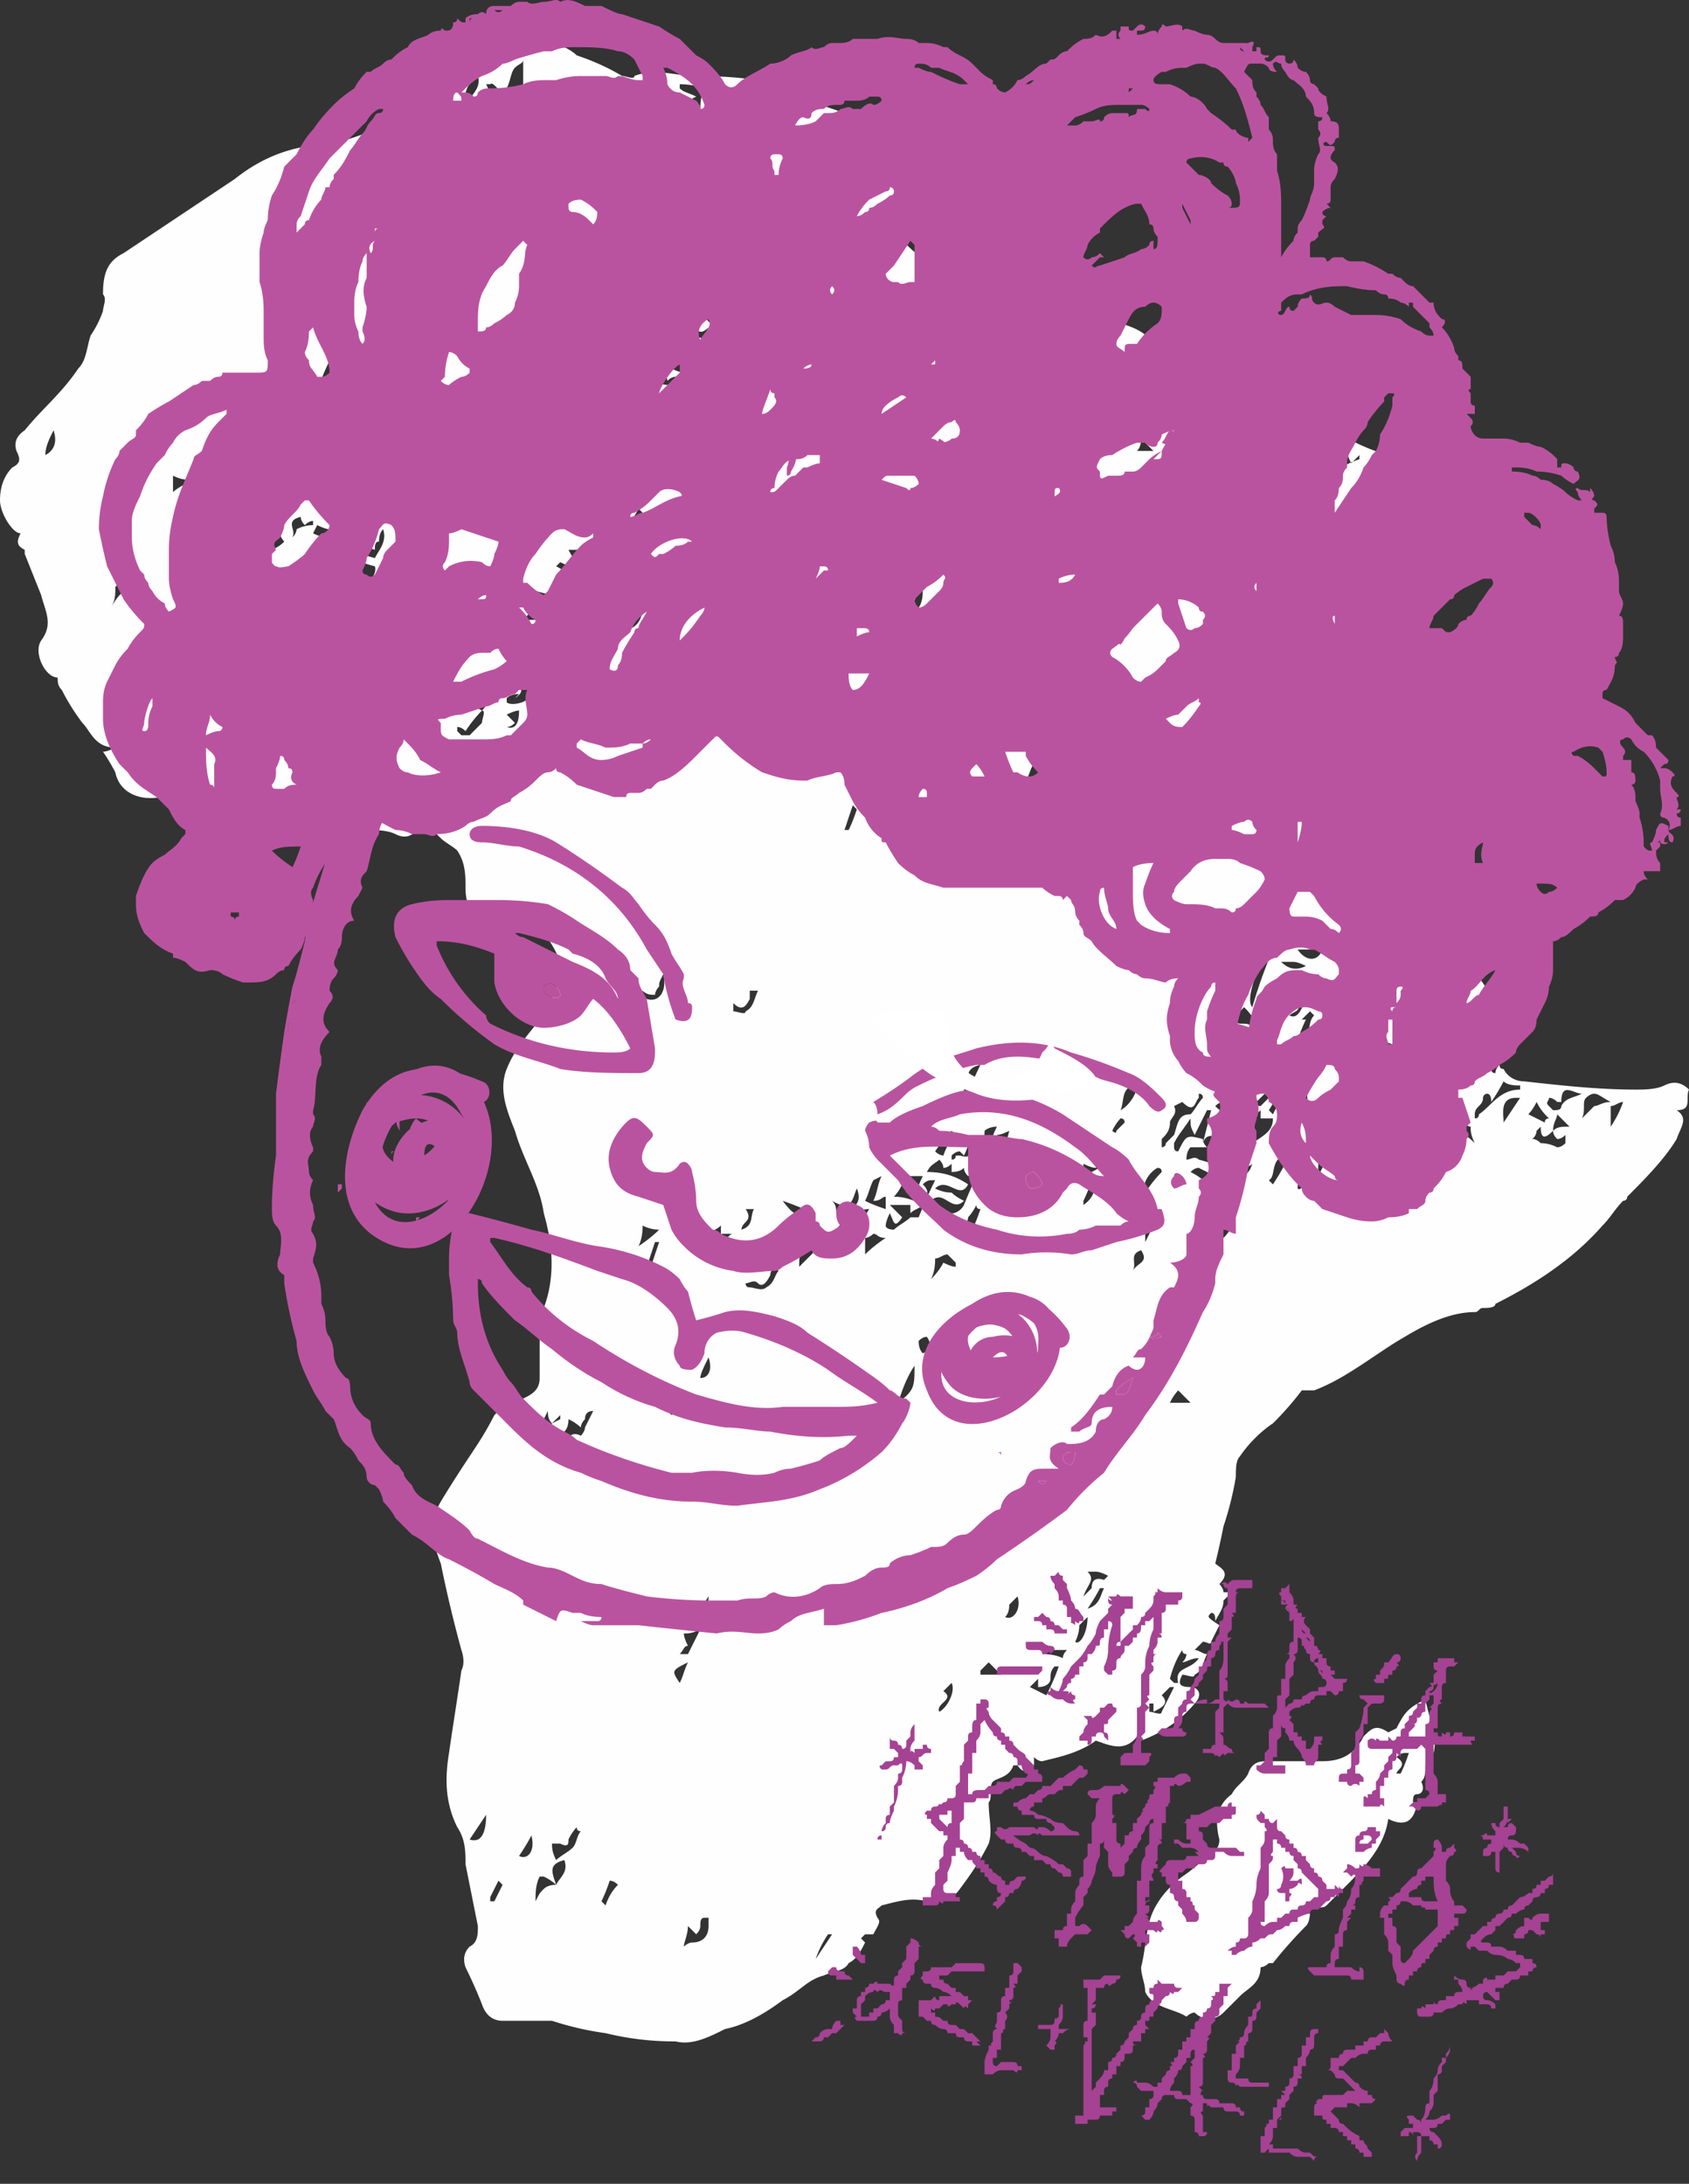 <svg xmlns="http://www.w3.org/2000/svg" width="41" height="53" fill="none" viewBox="0 0 41 53">
  <rect x="0" y="0" width="41" height="53" fill="#333333" stroke="none"/>
  <path fill="#FEFEFE" fill-rule="evenodd" d="M41 26.444c-.1.2.1.5-.3.5.3.2.1.4 0 .7-.3.5-.8 1-1.2 1.4 0 .1-.1.1-.1.1-.2.2-.3.4-.5.6-.7.8-1.6 1.4-2.6 1.9 0 .1-.2.1-.3.1-.1 0-.1.1-.2.1-.6 0-1.2.3-1.7.6-.7.4-1.4 1-2.2 1.3h-.3c-.2.267-.433.534-.7.8-.3.2-.6.5-.8.8-.1.1-.1.3-.1.5-.067.4-.166.8-.3 1.2-.066.334-.133.634-.2.9.1.1.4.2.1.5 0 0 .1.1.1.2h.2l-.2.2c0 .2-.1.3-.2.5 0-.1 0-.2-.1-.2-.1.1-.1.1.2.3l-.2.4c0 .1-.1 0-.2 0l-.2.2c.1 0 .2.1.3.1-.1.2-.1.4-.3.5 0 .1-.2 0-.3 0-.1.2-.1.3.2.3.2 0 .3.2.1.4-.333.4-.767.7-1.3.9l-.1-.1c-.3.4-.7.2-1 .1-.4.3-.9.4-1.3.5-.067 0-.133-.033-.2-.1v.2c-.1 0-.2.3-.4 0h-.1c-.1.3-.4.3-.5.4-.1.1 0 .4-.1.5 0 .4.1.7 0 1-.2.4-.4.7-.7 1.1-.2.3-.5.3-.8.3-.4-.1-.7 0-1.1.1-.1.1-.2.1-.1.3.1.1 0 .2-.1.4H21l-.1.1.1.1c-.1.2-.2.4-.4.5-.1.2-.4.2-.6.3-.4.1-.6.4-1 .6-.4.3-.9.6-1.4.7-.4.2-.8.4-1.2.3a6.99 6.99 0 0 1-1.7-.2 7.428 7.428 0 0 1-1.3-.3h-1.2c-.2 0-.4-.1-.5-.4a11.893 11.893 0 0 0-.4-.9c-.067-.2-.033-.367.1-.5.2-.1.2-.3.2-.5l-.3-1.5c0-.3 0-.6-.2-.9-.3-.6-.3-1.2-.2-1.8.1-.7.2-1.3.3-2 .067-.133.067-.3 0-.5-.2-.733-.366-1.433-.5-2.1-.2-.5-.3-1 0-1.5.2-.333.434-.7.7-1.1.2-.3.4-.6.6-1 .2-.2.4-.3.7-.4.2-.1.4-.2.4-.5v-1.3c0-.133.034-.267.1-.4.3-.8.2-1.6 0-2.3-.1-.7-.5-1.3-.7-2-.2-.5-.4-1-.2-1.5s.5-.8.8-1.2c.2-.333.367-.667.5-1 .1-.1.1-.3 0-.4-.133-.333-.3-.6-.5-.8-.1-.1-.3-.1-.4-.1-.3-.1-.3 0-.3-.4-.1.1-.1.2-.2.3h-.3c-.4-.1-.6-.3-.6-.8 0-.3 0-.6-.2-.9-.1-.1-.3-.2-.4-.3l-.2-.2c-.1.1-.2.2-.3-.1-.2.3-.4.3-.6.2-.2-.1-.5-.1-.7-.1H7.8c-.133.2-.333.233-.6.1-.1-.1-.5.1-.5-.2-.3-.1-.6-.3-.8-.4-.4-.1-.9-.3-1.3-.4-.3-.1-.5 0-.7.1-.5.1-1-.1-1.1-.6a4.899 4.899 0 0 0-.3-.5c.067 0 .167-.033.3-.1-.5 0-.6-.4-.8-.6a5.249 5.249 0 0 1-.5-.8c-.1-.1-.1-.2-.1-.3-.3 0-.6-.6-.4-.9.3-.4.1-.7 0-1.1l-.4-1v-.1c-.2-.1-.2-.2-.1-.4-.2 0-.5-.5-.5-.8 0-.333.1-.6.3-.8.2-.1.2-.2.1-.4-.067-.2 0-.366.2-.5.4-.5.9-.9 1.3-1.5.2-.2.2-.5.3-.8.134-.2.233-.4.3-.6 0-.1.1-.3 0-.4 0-.5.1-.8.5-1l2.7-1.8c.5-.4 1.1-.7 1.8-.8.7 0 1.3-.3 1.9-.5.1-.1.2-.2.2-.3.2-.4.4-.6.8-.8.2-.066.4-.166.6-.3.2-.1.4-.1.7-.1.5.1.8-.2 1.1-.5l.4-.2c.3-.3.4-.2.7.1l-.2.2c.134.067.233.134.3.2.4.134.767.3 1.1.5.1 0 .3.1.3 0 .5-.2 1 0 1.5 0 .534 0 1.034.034 1.5.1l.6.3c.7.2 1.4.5 2.2.7.5.1.9.4 1.3.7h.1l-.4.4h-.3l.1.1c.1.1.2.2.3.2-.2.1-.2.1-.3.2 0 0 .1.1.1.3-.133-.066-.233-.1-.3-.1h-.1c-.066.067-.1.167-.1.3-.067 0-.133.034-.2.1.3.5.7 1 1.3 1.3.3.1.6.4.9.6.1 0 .1.1.1.1h-.2l-.1-.1c-.066.067-.1.167-.1.3.1-.1.2-.1.3-.1 0 .2-.033.367-.1.5l.1.1c0-.1 0-.1.1-.2.334.2.7.434 1.1.7v.1c0 .3.3.2.5.4.1.1.4 0 .4-.2.2-.6.8-1 1.5-.8.3.1.6.2.8.5.2.3.5.5.7.7.3.4.7.5 1.1.7.3.1.6.2.8.4.3.2.7.2 1 .2.4 0 .6.1.9.2.4.2.8.4 1.2.5 0 .067.033.1.1.1.067.067.133.167.2.3-.067 0-.166-.033-.3-.1l-.1.1c.1.1.1.2.5.2 0 .134-.033.234-.1.3 0 .2.2.4-.2.5-.067-.066-.133-.1-.2-.1.1.2.6.3 0 .5v-.2l-.2.2.4.2c-.1.2-.2.4-.5.4-.2 0-.2.1-.2.3 0 .2-.1.4.1.6 0 0-.1.1-.1.2.2.467.4.9.6 1.3l-.2.6c-.1 0 0 .2 0 .2.3 0 .3.2.4.4.1.1.2.3.2.5 0 .1 0 .2-.1.3 0 .1-.1.2.1.2v.3c-.133.467-.1.933.1 1.4v.1c.6.6.5 1.3.5 2 0 .2.1.3.2.4.4.3.6.8.8 1.2.2.3.4.5.5.8.133.2.233.4.3.6 0 .1-.1.2-.2.3-.2.067-.267.167-.2.3.133.134.233.2.3.2a1.161 1.161 0 0 1-.2.3c0 .067.033.1.1.1 0-.067.034-.133.1-.2 0 .067.033.1.1.1.1.2.3.3.5.3.9.1 1.8.2 2.7.2.2 0 .5 0 .7-.1.2-.1.4-.1.6.1Zm-27.5 19.3c.1-.2.3-.3.2-.6-.4.1-.3.3-.2.6a1.163 1.163 0 0 0-.3-.2h-.1c-.1.2-.1.4-.1.6.1-.2.1-.2.2-.3.067-.066.167-.1.3-.1Zm-1.8-28.5c.2-.2.2-.4.2-.6-.1.1-.1.2-.2.3-.1.1-.2 0-.3.1.067.067.167.133.3.2a3.26 3.26 0 0 0-.4.5c-.067-.067-.133-.1-.2-.1v.1l.1.1h.2l.3-.3c0-.1.1-.3 0-.3Zm17.5 10.4c0 .067.033.134.1.2h-.4c-.066.067-.1.167-.1.3.1 0 .2-.1.3 0 .267.067.534.167.8.3.3.1.4.1.5-.2-.066.067-.167.1-.3.1 0-.3.1-.5.3-.6.3-.2.5-.3.5-.6h-.3v-.2c-.067.067-.133.1-.2.1-.1-.1-.2-.2-.4-.3h.2c.2 0 .3.1.4.1l.2-.2-.1-.1-.2.2c0-.133-.033-.2-.1-.2-.133-.067-.3-.1-.5-.1a.88.88 0 0 0 .1.4c-.133-.067-.233-.1-.3-.1-.066 0-.133.034-.2.1.1.1.2.2.4.2-.2.1-.3.1-.4.2v.2c.2 0 .4.034.6.1.1 0 .1.1.1.1 0 .1-.1.1-.1.2-.067-.067-.1-.133-.1-.2a1.163 1.163 0 0 0-.3.2.654.654 0 0 1 .3.3.888.888 0 0 0-.4-.1c.067-.133.1-.3.1-.5-.2.1-.4-.1-.5.2l.2-.8h-.1l-.3.6c-.1-.2-.1-.2-.1-.4-.2.3-.3.4-.4.6v.1c0 .067.033.1.1.1.2-.4.2-.4.6-.3Zm-17.7-23.4c-.2-.1-.3-.1-.5-.2 0 .067-.033.133-.1.2.133.067.267.1.4.1.2.1.2.2 0 .3 0-.066-.033-.133-.1-.2-.1 0-.3.1-.5.1.2.1.3.2.4.3l-.2.2c-.133-.067-.233-.1-.3-.1v.1c.133.067.267.1.4.1h.1l.2.2c0-.066.034-.167.1-.3.1-.2.1-.5.3-.5.067-.267.134-.466.2-.6 0-.1.1-.3.1-.4-.1-.3.2-.5.4-.7-.066-.066-.1-.167-.1-.3a1.165 1.165 0 0 0-.3.2c.1.3.1.3-.2.4v.3h-.1a3.876 3.876 0 0 1-.5-.2c.067-.2.134-.367.2-.5l-.1-.1c-.1.1-.2.2-.2.3-.1.3-.1.3-.3.1-.067.067-.1.133-.1.2.1.1.2.1.4.1-.1.1-.2.1-.3.2v.2s0 .1.1.1c0-.1.1-.1.1-.2.1-.1.1-.2.1-.3.2.1.3.1.2.4 0 0 0 .2.1.2.1.1.1.1.2.1-.067.067-.1.133-.1.2Zm-3.4 9.2H8v-.3l-.3.3c.334.134.633.267.9.4-.1.1-.3.1-.5.2.1 0 .2.1.2.1.067.067.133.1.2.1l-.2.2c-.1 0-.1-.1-.3-.2v.5c.067-.067.167-.1.3-.1a376.794 376.794 0 0 0 .3-.3h.1c0 .067-.033.133-.1.2l-.1.1c.1.2 0 .4-.2.4 0-.067-.033-.133-.1-.2l-.1.1s0 .2.1.2c.1.1.3.1.4-.1a.654.654 0 0 1 .3-.3c-.3-.4.3-.7.2-1a3.912 3.912 0 0 1-.8-.3c0-.066.033-.133.1-.2.2.133.433.233.7.3.1-.2.3-.4.2-.7-.067.067-.1.167-.1.3-.1 0-.1.1-.1.2-.3-.1-.5-.2-.7-.2.1-.3.1-.7.5-.7l-.3-.3c-.067.2-.167.4-.3.6 0 0 .1.2 0 .2-.1.1-.2 0-.2-.1H8c-.067 0-.166-.033-.3-.1l-.1.2c.133.067.267.1.4.1.1.1.2.1.2.2s-.1.1-.1.2Zm15.7 14.9c.3.1.4.1.5-.2.067-.2.133-.433.2-.7-.133.067-.233.1-.3.1.1.2-.1.6-.3.7.067-.333.167-.633.3-.9-.2 0-.3.1-.3.1 0 .3-.1.6-.3.8v.1c0 .067-.033.133-.1.2-.067-.067-.1-.133-.1-.2-.066.067-.167.1-.3.1v-.2c-.067.067-.133.1-.2.1 0-.067-.033-.133-.1-.2-.1.1-.2.1-.3.3.4 0 .7.1 1 .3-.2.4-.5-.2-.8.1.134.067.267.1.4.1.067.067.167.134.3.2-.3.3-.5-.3-.8 0 .133.067.233.134.3.2.1.2.4.1.5-.1.134-.333.267-.633.4-.9Zm-11.1-12.9c-.1.1-.2.1-.3.2v.5c.2.1.4.2.6.1.1 0 .2-.3.3-.6-.1.1-.2.1-.3.1v-.1c.067-.066.2-.133.4-.2-.2-.1-.4-.2-.6-.2h-.1s0 .1.1.1c.2.1.2.2 0 .3-.067 0-.1-.066-.1-.2Zm8.9 13.8.3.3c-.2.3-.2.1-.3-.1-.1.2-.1.3-.1.3 0 .1.2.1.2.1.1-.1.3-.2.4-.3h.2c.133-.333.267-.633.4-.9h-.1c-.067 0-.133.033-.2.1.2.2.1.3-.1.3h-.1a3.9 3.9 0 0 1 .2-.5h-.5v.1h.2c.1.1.1.3-.1.3 0-.066-.033-.133-.1-.2a1.16 1.16 0 0 1-.2.3c.3 0 .5.1.7.2-.1.1-.2.1-.3.2v-.2h-.5Zm-11.2-23.5c0-.067-.033-.1-.1-.1 0 .1 0 .2.1.2.2.2.4 0 .4-.1.2-.067.367-.133.5-.2l-.1-.1H11c-.067-.066-.1-.133-.1-.2h-.1c-.4 0-.4 0-.3-.4.133-.2.233-.366.3-.5-.067-.066-.133-.1-.2-.1-.067.2-.167.434-.3.7-.1.1-.1.2-.2.4l.1.2c.3-.3.4-.1.6.2h-.4Zm8.8-3.2-.6-.3c0 .067-.033.167-.1.3l-.1.1c-.2.1-.4 0-.5-.2 0 .1-.1.1-.2.2.134.067.267.1.4.1l-.2.4.1.1c0-.067.033-.1.1-.1 0-.3.2-.3.4-.2h.3l.4-.4Zm-6.5-1.1c0 .1-.1.1-.2.2s-.1.3-.2.5c-.1.3-.3-.2-.4-.1h-.1c.067.133.1.234.1.3 0 .134-.066.2-.2.2-.1-.1-.2 0-.2 0 .2.3.3.3.5 0 0-.1.1-.1.2-.1.1-.1.4-.3.5-.4v-.6Zm2 10.2-.2.2c.067.067.167.1.3.1h.2c.1.1.2.1.2.2s-.1.1-.2.3c-.067-.133-.1-.233-.1-.3-.066 0-.167.033-.3.1h-.2v.1c.2 0 .3 0 .5.1s.3.1.3-.1c.067-.066.1-.133.1-.2.2-.1.2-.2.1-.3-.2.1-.4 0-.7-.2Zm-6.5 6.4c0-.1 0-.2-.1-.2h-.2c-.1 0-.1 0-.2.1l.1.1c.2.2.5.1.6-.1 0 0 .1-.1.2-.1.067 0 .133-.033.2-.1-.3.1-.2-.1-.2-.2a9.559 9.559 0 0 1-.7-.2v.1l.3.3c.3 0 .1.1 0 .3Zm.9-8.9c.1-.1.2-.3.3-.3.2-.1.3 0 .5.1.067-.2.167-.4.3-.6H10a.887.887 0 0 0-.1.4c-.2-.1-.3-.2-.4-.3.1 0 .2-.1.4-.1-.2-.1-.3-.1-.5-.2.2.3 0 .4-.1.4-.1.2-.1.4-.2.6Zm23 9.4c-.067.067-.133.1-.2.1 0 .134.033.234.1.3-.067 0-.1.034-.1.1a1.165 1.165 0 0 0-.3-.2c0 .067-.033.133-.1.2.2.1.3.1.5.1.1-.5.3-.9.5-1.5-.1.1-.2.2-.3.2.2.3-.1.3-.2.5 0 .067.033.133.1.2Zm.6 8.9-.2-.2c-.1 0-.2 0-.2.1s-.1.2-.1.3c0-.066-.067-.133-.2-.2a1.25 1.25 0 0 1-.3.5c-.066-.066-.133-.1-.2-.1-.067.067-.1.133-.1.2h.2c.2-.067.367-.133.5-.2v-.1c.067 0 .133.034.2.1v-.1a1.57 1.57 0 0 1 .4-.3Zm-.4-11.1c-.2.1-.5.8-.4 1h.2c0-.133-.033-.233-.1-.3.5-.1.7-.4.5-.7-.2.4-.2.4-.4.2.067 0 .1-.033.1-.1l.1-.1Zm-19.1 18.6c.1.1.4.2.5.1.1-.2.2-.3.4-.2 0 0 .1-.1.1-.2l.2-.4c-.133 0-.2.067-.2.2-.066.067-.1.134-.1.2a1.166 1.166 0 0 0-.3-.2c0 .134-.033.233-.1.3 0 .1-.1.2-.2.3v-.3a1.163 1.163 0 0 0-.3.2Zm.2-20.8c.2.1.2.2.3.2l.2-.2c.133-.2.233-.4.3-.6v-.2h-.4c.067.133.133.234.2.3 0 .067-.033.1-.1.1-.066 0-.167-.033-.3-.1l-.1.1c.133.067.233.134.3.2v.1c-.1 0-.2.1-.4.1Zm22.8 12.6c0-.3-.2-.2-.2-.1 0 .2-.2.2-.2.4v.1c.067 0 .1-.033.1-.1.3-.2.5-.6 1-.6v-.1c-.1 0-.3 0-.4-.1a4.9 4.9 0 0 1-.3.5Zm-28.5-10.7h.1l.1-.1c0-.1.1-.1.2-.1s.2.1.2-.1c.1-.1.3-.2.1-.4l-.2.2.1.1h-.1c-.1 0-.1-.1-.1-.2 0 0 .1-.1.1-.2h-.1a1.163 1.163 0 0 1-.2.3h-.3v.1c.133.067.233.133.3.2l-.2.2Zm4.8.9.1-.1c-.133 0-.233.034-.3.1v.1c.1.1.5 0 .5-.1.1-.2.1-.3.2-.2.1.1.2 0 .3 0 0-.067-.033-.1-.1-.1-.066 0-.133.033-.2.1v-.2h-.6c.2.1.4.2.1.4Zm16.7 9.7c0-.066-.033-.1-.1-.1v.1c-.1.1-.1.4-.4.1l-.2.1c.1.2-.1.3-.1.4 0 .2-.1.3-.2.4v.2s.1 0 .1-.1l.2-.2c.1-.3.1-.5.4-.5.1-.1.2-.3.3-.4Zm-13.9-14.9c.2-.133.333-.267.4-.4.067-.2.1-.367.1-.5h-.2l-.2.4v.3l-.2-.2-.2.2c.133.067.233.133.3.2Zm-1.7 3.4.1.1c.134-.2.233-.4.3-.6-.3-.1-.6-.2-1-.3.1.3.2.3.3.3.5.1.6.2.3.5Zm16.3 10.9v.1c.2.067.367.134.5.2.1.1.4.1.4.1.1-.2.3-.4.2-.7-.1.1-.2.2-.1.3 0 .3-.1.3-.3.3v-.2c-.267-.066-.5-.1-.7-.1Zm1.1-6.8c.2.1.4.1.2.4v.2c.1 0 .1.1.2.1h.3c0-.1 0-.2-.1-.2-.4-.1-.2-.3-.1-.5-.133 0-.233-.033-.3-.1l-.2.1Zm-17.4-4.3-.6-.2v-.1a1.565 1.565 0 0 1-.3.4h.5l.2.2c.067-.133.133-.233.2-.3Zm2.9-12.9v.1c.1.1.2.1.4.2l-.4.2c.133.067.233.133.3.2 0 0 .1-.1.2-.1 0-.2.033-.366.1-.5-.2-.066-.4-.1-.6-.1Zm12.5 9.6v.1c0 .1 0 .1.1.2.1 0 .3.1.4.1.2 0 .4.2.5-.1-.3-.1-.6-.2-1-.3Zm3.9 4c-.066 0-.1-.033-.1-.1-.067.067-.1.133-.1.2 0 .2-.1.4-.2.3l-.6-.2c0-.1-.1-.1-.1 0-.1 0-.1.1-.1.1h.1c.1 0 .3.1.4.1.2.2.4.3.5 0 .1-.1.1-.3.2-.4Zm-2.5 8.8c.134-.466.3-.933.5-1.4-.3.2-.7 1.2-.5 1.4Zm-13.7 22.3c0 .2-.1.4-.1.5 0 0 .1-.1.2-.1.3 0 .4-.2.4-.4v-.2h-.1c-.1 0-.1.1-.1.2 0 .067-.033.134-.1.2l-.2-.2Zm-.5-39h-.1c.067.067.1.134.1.2a.887.887 0 0 0 .4-.1c.067-.066.167-.133.3-.2.067 0 .133-.033.2-.1-.067 0-.1-.033-.1-.1-.4.1-.4.2-.6.4-.066-.066-.133-.1-.2-.1Zm-.9 2.4c-.1.1-.2.2 0 .3.4.2.4-.5.7-.3l.1-.1v-.1h-.2c-.1 0-.2-.1-.2-.1 0 .067-.033.133-.1.2 0 .067-.033.167-.1.3l-.2-.2Zm-1.9-7.5c-.2-.066-.467-.166-.8-.3v.2c.2.1.4.1.5.2-.1.2-.1.2-.2.3l.1.1c.133-.133.267-.3.4-.5Zm2.8 7.2c.1 0 .2-.1.4-.1-.1 0-.2-.1-.2-.1-.066-.066-.1-.133-.1-.2-.3.2-.5.1-.7-.2-.067.133-.1.233-.1.3h.2c.134.067.3.167.5.3Zm2.2-5.6c.134-.4.234-.766.3-1.1-.1.1-.3 0-.2.3 0 0 0 .1-.1.1 0 .067-.033.133-.1.2 0 .067-.033.167-.1.3 0 .067.067.133.2.2Zm3 24.3-.2.1c-.1.2-.1.3-.2.5.133.067.3.134.5.2v-.3c-.1 0-.1.1-.3.1.1-.2.1-.4.2-.6Zm9.6-1-.2.2.1.1c.3.1.6-.2.6-.5h-.2c0 .2-.1.2-.1.3-.1 0-.1 0-.2-.1Zm-22.9-10.5c.1.3.3.3.5.3.1 0 .3-.5.2-.6-.067 0-.133.034-.2.1.1.3.1.3-.2.3v-.1h-.3Zm21.8 11.7-.8-.4c-.067 0-.133.034-.2.1.134.067.234.134.3.2l.4.2c.1 0 .3 0 .3-.1Zm1.7-3c.067-.067.133-.1.2-.1.1-.1.1-.2.2-.2.133.067.233 0 .3-.2.067-.133.133-.233.2-.3l-.1-.1c-.1.1-.1.2-.2.3 0 .1 0 .2-.2.1-.1 0-.2 0-.2.1-.1.1-.1.2-.2.4Zm-11 4.1c-.067-.2-.167-.2-.3 0 .1 0 .3.1.5.2.067-.267.167-.5.3-.7-.133 0-.233.034-.3.1.133.2.067.334-.2.4Zm8.6-18.9c.134.067.267.167.4.3-.1.1-.2.1-.3.2.067.067.133.1.2.1.067-.2.167-.433.3-.7-.133 0-.233.034-.3.1 0-.066-.033-.133-.1-.2l-.2.2Zm-21.8 3.3v.1c.2-.1.4.2.5-.1l.2-.4c0-.066-.033-.1-.1-.1 0 .1-.1.2-.1.2.1.2 0 .3-.2.2-.1 0-.2.1-.3.1Zm30.4 13.4c-.067-.066-.1-.133-.1-.2-.2.2-.3.2-.3-.1l-.1.1c0 .067-.033.134-.1.2.067 0 .133.033.2.1.133 0 .267.034.4.1.067 0 .133-.033.2-.1v-.2c-.067.067-.133.1-.2.1ZM8 18.244h-.5s0 .1.1.2c.1 0 .2 0 .3.1.2.1.3.1.4-.1 0-.066-.033-.1-.1-.1-.066 0-.133.034-.2.1v-.2Zm25.2 9v.1c.2 0 .4.1.5.1.2-.2.2-.4.3-.6-.2 0-.3 0-.2.2 0 .1-.1.2-.1.3-.067 0-.1-.033-.1-.1s-.033-.133-.1-.2a1.163 1.163 0 0 1-.3.2Zm.6-1.9c-.3-.1-.3-.1-.4.3.3-.1.5-.5.9-.4-.1-.1-.2-.2-.3-.2-.1 0-.2 0-.2.1v.2ZM8.1 8.544c-.2.4-.367.8-.5 1.2.2 0 .4-.5.5-1.2Zm8.9-.1c-.2 0-.367-.033-.5-.1-.1 0-.2-.1-.2-.1 0 .1 0 .2-.1.2.8.1.8.1.8 0Zm-3.5 36.7c.1-.1.3-.2.4-.3.1-.1.1-.3.2-.4-.067 0-.1-.033-.1-.1a1.165 1.165 0 0 0-.2.3c0 .1 0 .2-.2.1h-.2c0 .1 0 .2.1.4Zm15.3-5c-.067 0-.1-.033-.1-.1-.133.2-.233.433-.3.7l.1.1h.1c-.1-.4.3-.3.5-.6-.2 0-.3.1-.4.1.067-.066.1-.133.1-.2Zm10.3-13.4c-.2-.1-.3-.2-.4-.2-.1 0-.2.1-.2.1-.1.1 0 .3-.1.5l.3-.3c.1 0 .2-.1.4-.1ZM28 41.344h-.1v.2c.1 0 .3.1.3 0l.3-.6h-.1l-.2.2c.2.2 0 .3-.2.4v-.2Zm-12.9-28.7c-.2.067-.4.1-.6.1.133.133.267.233.4.3.1 0 .2-.1.2-.1v-.3Zm22.8 14.1h-.1c-.067-.067-.133-.1-.2-.1 0 .1-.1.1 0 .2l.1.1c.1 0 .2 0 .2-.1.1-.2.3-.2.5-.3-.2 0-.5-.3-.5.2Zm-12.2 13.7h-.1c-.1.1-.1.2-.1.3 0 .1-.1.2-.3.2v-.2l-.2.2.4.2c.134-.266.234-.5.3-.7Zm-.3-22c-.066-.066-.133-.1-.2-.1-.133.2-.233.433-.3.7l.1.1c.133-.266.267-.5.4-.7Zm-10.3-3.5c-.1.1-.1.2-.1.2 0 .1.1.1.1.1.3.1.5-.2.5-.5-.1.1-.2.3-.4.5 0-.1-.1-.2-.1-.3Zm11.2 13.3v.3c.6-.3.6-.3.5-.6l-.2.4c-.067 0-.167-.033-.3-.1Zm6.7-17.2-.2.2c-.1-.2-.1-.3-.2-.3-.3.1-.1.3-.2.5.2-.133.4-.233.6-.3v-.1Zm-16.4 28.6c0 .067.034.167.1.3-.1 0-.1.1-.2.2h.2l.3-.6c-.2.1-.3.1-.4.1Zm.5-32.9v.1c.3 0 .4.3.7.1 0-.3-.3-.2-.5-.3 0 0-.1.1-.2.1Zm6.1 24v-.1l-.2-.2c-.1 0-.2.1-.3.1 0 .1 0 .3-.1.5.133-.133.233-.266.3-.4.134.067.234.1.3.1Zm-6.1-23.1c.1.2.2.3.4.2.2-.1.3-.3.2-.5-.1 0-.1.1-.1.2 0 .067-.033.1-.1.1 0 .1-.1 0-.2 0h-.2Zm14.7 16.3v-.1a1.568 1.568 0 0 0-.3.4v.1c.1.2-.1.2-.2.3.2.1.3-.1.5-.7Zm-7.7 4.9c0 .067.034.1.1.1l.1-.1c0-.3.2-.3.4-.3a1.166 1.166 0 0 0-.3-.2s-.1 0-.2.1c.067.067.1.134.1.2l-.2.2ZM8.3 8.644c.4.4.6.4.7.2-.1 0-.2-.1-.3-.1a.888.888 0 0 0-.4-.1Zm24.5 9.8c0-.1-.1-.1-.2-.1-.1-.1-.2 0-.2 0-.1.1-.1.2 0 .2.1.2.4 0 .4-.1Zm-6.9-1c0-.066.033-.1.1-.1-.6-.1 0-.4-.2-.7-.1.3-.2.5-.3.7.133 0 .267.034.4.1Zm-7.8 13.7c0 .067.034.1.1.1.1 0 .3.1.4 0 .2-.1.2-.3.3-.4l-.1-.1c-.067.067-.1.134-.1.2-.1.2-.2.3-.3.2-.1-.1-.2 0-.3 0Zm18.8-4.5h-.1c-.4 0-.3.4-.3.6l.4-.6Zm-26.4-20.5h-.3c.5.4.6.4.7.2-.1-.1-.2-.1-.4-.2Zm15.2 10.4c.3 0 .4-.1.5-.6a1.168 1.168 0 0 0-.3.2c0 .067.033.134.1.2-.1.1-.2.1-.3.2Zm5 5.9c-.2.1-.4.2-.2.4h.3c.1 0 .2-.1.2-.1-.1-.1-.4.1-.3-.3Zm-.7 7.1-.1-.1c-.066.067-.1.134-.1.2-.067.067-.1.134-.1.2l-.2-.2c-.1.1-.1.2-.1.2.1.1.2.2.3.2.134-.133.233-.3.3-.5Zm-8.2 4.5c.4-.3.4-.4.4-.9-.2.3-.3.6-.4.9Zm-2.1-17.9c-.2.067-.366.167-.5.3-.066 0-.1.034-.1.1 0 0 0 .1.1.1l.1-.1c.1 0 .2-.1.3-.1.2-.1.2-.2.1-.3Zm-8.5-13.6h.1c.1-.2.4-.4.3-.7l-.2.2c-.1.1-.1.3-.2.5Zm21.4 15.4.2.2c.067 0 .1.033.1.1.067-.067.133-.166.2-.3h-.5Zm-.6 8.1s-.4-.1-.4 0c-.067 0-.133.034-.2.1l.1.1c.3.1.4.1.5-.2Zm1.7-8.4h-.1c-.3.1-.3.1-.3.6l.4-.6Zm-8.2 1.9-.1.1c.1.1.1.1.2.1.2.067.333-.133.4-.6l-.2.2c.1.4-.1.3-.3.2Zm4.9 6.1v-.1l-.2.2c.1.1.2.2.3.2.1 0 .2-.1.3-.2a.886.886 0 0 0-.4-.1Zm-23.7-11.8c.1.2.2.3.3.4.067-.133.1-.233.1-.3l-.4-.2v.1Zm13.6 15.6c.467-.066.633-.267.5-.6-.1.2-.1.6-.6.3.1.1.1.2.1.3Zm-3.1-21.5c-.2.2-.3.1-.3-.1-.1.1-.2.1-.3.2.2.1.3.1.5.2 0-.1 0-.1.1-.3Zm8.6 32.3c0-.067.034-.133.1-.2h-.4v-.1l-.2.2c.2 0 .367.033.5.1Zm6.5-13.6c-.067.2-.167.434-.3.7.2 0 .4-.3.3-.7Zm-19.3 8.2c.2-.2.4-.3.6-.4v-.1l-.2.2c-.1-.1-.1-.2-.1-.3l-.3.6Zm18.3-6.8c-.5 0-.3.5-.5.6l.1.1c.134-.2.267-.433.4-.7Zm-11.5 1.4c-.3-.1-.5-.2-.8-.3.3.4.4.4.8.3Zm12.2-17.1h.2c.1-.2.2-.4.2-.7-.1.1-.3.2-.2.2.1.2-.1.3-.2.5Zm-16.4 11.7c0 .1-.1.2 0 .2h.1c.3.1.5-.2.4-.6-.1.2-.1.2-.1.3-.1.1-.1.2-.1.2-.1 0-.2 0-.3-.1Zm-8.2-6.9h-.1c0 .067-.033.134-.1.2 0 .2 0 .3-.2.2 0 0-.1.1-.2.1.2.1.3.1.4.1l.2-.6Zm22.1 7.9c.2.2.5.2.6-.1-.2.1-.3.1-.3-.1-.067 0-.133.034-.2.1l-.1.1Zm3.1 1.5c.2.3.3.3.5.1a1.163 1.163 0 0 1-.3-.2c-.067 0-.133.034-.2.1Zm-25-13.8v-.1c-.067 0-.133.033-.2.1-.067-.067-.1-.133-.1-.2-.4.1-.1.3-.2.5.1-.1.1-.2.1-.2a.887.887 0 0 1 .4-.1Zm-.2 5.4v-.1c-.133.2-.233.4-.3.6v.1c.3-.1.2-.4.3-.6Zm20.8 10.3c0-.066-.033-.1-.1-.1-.2.1-.4.4-.3.6.133-.2.267-.366.4-.5Zm-13.3-15.3h-.6v.1c.133.067.3.1.5.1 0 0 .1-.1.1-.2Zm-6.2-2c.067-.2.133-.366.2-.5a1.166 1.166 0 0 0-.3-.2v.2c.5.1-.1.4.1.5Zm15.1 18.2c-.067 0-.1-.033-.1-.1a1.163 1.163 0 0 1-.2.3c0 .067-.033.133-.1.2 0 .067-.033.1-.1.1l.1.1c.1 0 .2 0 .2-.1.067-.133.133-.3.2-.5Zm3.1 8.9c-.133-.067-.233-.1-.3-.1h-.2c.2.2 0 .3-.1.6l.2-.2c0-.2.1-.266.3-.2l.1-.1Zm1.7-26.3c0 .067-.033.134-.1.2.133.067.267.1.4.1.1 0 .1-.1.1-.1-.1-.1-.2-.1-.4-.2Zm3.2 16.3c-.1 0-.2.1-.2.1-.067.2-.1.367-.1.5.1.1.3-.3.3-.6Zm5.5-1.5a1.16 1.16 0 0 1-.2.3l.4.2c0-.067.033-.1.1-.1-.1-.1-.2-.2-.3-.4Zm-19.5-2.4v.2c.1 0 .3.1.3 0 .2-.1.2-.3.3-.5h-.2v.2c-.1.2-.2.3-.4.1Zm-13.2-8.5.4-.6c-.067-.067-.133-.1-.2-.1a9.6 9.6 0 0 0-.2.7Zm22 12.8h-.1a3.86 3.86 0 0 1-.2.5v.1c.2-.133.3-.333.3-.6Zm2.6-16.5-.1.2.1.1c.1 0 .3 0 .4-.1-.2-.1-.3-.1-.4-.2Zm-21.7 1.2a1.25 1.25 0 0 1-.3.5s.1 0 .1.1c.133-.133.233-.267.3-.4l-.1-.2Zm.8-3.3c.2.067.367.133.5.2 0-.067.033-.1.1-.1a1.566 1.566 0 0 1-.4-.3c0 .067-.067.133-.2.2Zm22.1 14.9.1-.1a1.567 1.567 0 0 0-.3-.4c-.1.1-.2.2-.2.3 0 .2.3 0 .4.2Zm-18.6 19.1-.4.6c.3.1.4-.2.4-.6Zm11-2.5c.2-.1.4-.5.3-.7l-.2.2c.3.2-.2.3-.1.5Zm13-13.8c-.1-.2-.1-.3-.1-.4-.1 0-.3-.2-.4 0 .1.1.3.2.5.4Zm-2.6-.8c.4-.1.4-.1.5-.2h-.2c-.1 0-.2-.1-.3-.1v.3Zm-9.8 1.1-.1-.1c-.067 0-.133.034-.2.1v.1c.067 0 .1-.033.1-.1h.1c.3.1.4-.1.3-.4-.1.1-.1.2-.2.4ZM9.8 7.944v.1c.2 0 .3.2.5 0v-.1c-.067 0-.133.033-.2.1-.067-.133-.1-.233-.1-.3-.133.067-.2.134-.2.2Zm11.2 22.5c.133-.133.3-.267.5-.4-.2 0-.2-.1-.3-.1 0 0-.1.1-.2.1v.4Zm3.4 8.8c.2.1.4-.2.3-.5l-.2.2c0 .134-.033.233-.1.3Zm2.8-12.3c.2-.1.4-.4.4-.6-.4 0-.3.4-.4.6Zm-23-15c.1-.1.3-.2.5-.3-.2 0-.3 0-.5-.1v.4Zm11.4 17.8c0 .2-.033.367-.1.5.2-.133.367-.267.5-.4a.887.887 0 0 1-.4-.1Zm-4.5-10.8c-.4.1-.4.1-.2.4l.2-.4Zm-.9-11.5c-.2-.1-.4-.1-.5-.1v.2h.3c.1 0 .1-.1.2-.1Zm-.6 2.4c-.2.134-.367.3-.5.5l.1.2c.2-.3.3-.5.4-.7Zm4.8 7.9c.2-.1.3-.3.3-.6-.066.067-.133.1-.2.1.3.2-.1.3-.1.5Zm19 9.7c-.3.2-.3.1-.4-.1l-.2.2c.4.2.5.2.6-.1Zm-.4-9.8c.2 0 .4-.3.3-.6-.067.2-.167.4-.3.6Zm-15.2 12.3h-.3v-.2c-.1.1-.2.1-.4.3h.5c.1 0 .1-.1.2-.1Zm-11-17.6c-.5 0-.2.4-.4.5 0 .067.033.1.1.1.067-.2.167-.4.3-.6Zm25.3 10.7h-.6c.2.3.5.3.6 0Zm-12.3 7.3c-.1 0-.2-.3-.3 0-.1.1-.1.2-.1.4l.4-.4Zm-5.4-16.4c-.066-.066-.167-.1-.3-.1v.6c.1-.2.2-.3.3-.5Zm1.8-4.7c0-.1-.1-.2-.1-.2-.067.067-.133.1-.2.1v.1c.1.1.3.1.4.1.1 0 .1-.1.2-.2h-.1c-.066 0-.133.033-.2.1Zm11.1 3.4c.3-.1.2-.4.4-.6-.5 0-.2.5-.4.6Zm12.1 14.1c-.1 0-.2.1-.3.1v.5c.133-.2.233-.4.3-.6Zm-31.3-15.9h.2c.067-.2.1-.367.1-.5 0-.066-.033-.1-.1-.1 0 .2-.1.4-.2.6Zm14.6 17.1c.1.1.2.1.2.1.067-.2.167-.367.3-.5l-.1-.1a3.31 3.31 0 0 0-.4.5Zm3.7 11.3-.2.2a.887.887 0 0 1-.1.4c.1.1.3-.2.3-.6Zm6.8-24.4h-.1c-.067.2-.167.4-.3.6.3-.1.3-.2.4-.6Zm-16.9-5.9c.2.1.3.1.3.1.1 0 .2 0 .3-.1-.2-.1-.3-.1-.4-.2l-.2.2ZM4 17.444v.1c.133-.2.233-.4.3-.6l-.1-.1-.2.2h.1a.889.889 0 0 0-.1.4Zm6.1-11v.2c.1.1.2.1.2.1.1 0 .1-.1.2-.2-.2 0-.3 0-.4-.1Zm2.5 10.8c-.067 0-.167.034-.3.1l.2.2c-.067.067-.133.1-.2.1.2.067.3-.067.3-.4Zm-11.5-6.2c.2-.1.3-.3.2-.6-.1.2-.2.4-.2.6Zm8.7-2c-.133.2-.233.4-.3.6.2 0 .4-.3.3-.6Zm21.9 17.4c-.1.1-.2.1-.2.2v.4c.2 0 .3-.2.2-.6Zm-15-23c0-.1-.1-.2-.1-.2-.067 0-.167.034-.3.1.1.1.1.2.1.2.134 0 .234-.033.3-.1Zm-5.6 6.6c0-.067-.033-.1-.1-.1-.1.2-.2.3-.3.5.3 0 .4-.2.4-.4Zm9.1 36.9h-.1c-.133.2-.233.4-.3.6l.4-.6Zm-7.6-1.9c.2.1.4-.1.3-.5-.066.134-.167.3-.3.5Zm-5.8-32.1a1.567 1.567 0 0 0-.3.4c.133 0 .267-.066.4-.2 0 0-.1-.1-.1-.2Zm4-9c-.1.1-.3-.3-.4 0 .2.267.333.267.4 0Zm1.8 4.8h-.1c-.067 0-.166.034-.3.1 0-.1 0-.2-.1-.3-.067.133-.1.234-.1.3.1 0 .2.1.4.1l.2-.2Zm16.3 2.4v.2h.3c.1 0 .1 0 .1-.1-.1 0-.3-.1-.4-.1Zm1.9 15.8.1.1.3-.6c0-.066-.033-.1-.1-.1-.067.2-.167.4-.3.6Zm3 .6c-.3.1-.3.1-.3.6l.3-.6Zm-3-6.9c.4.2.4.2.5.1l-.3-.3-.2.2Zm-15.4-14.4c.1 0 .1 0 .1-.1.133-.133.2-.267.2-.4v-.1c-.066 0-.133.033-.2.1-.067.133-.1.233-.1.3v.2Zm-.8 39.9.1.1c.067-.2.167-.367.3-.5-.067-.067-.133-.1-.2-.1a3.86 3.86 0 0 1-.2.5Zm5.2-39.5c-.067 0-.133-.033-.2-.1a3.88 3.88 0 0 1-.2.5l.1.1c.133-.2.233-.366.3-.5Zm11.8 18.1h.1a4.01 4.01 0 0 0-.2.5c.4-.1.2-.4.4-.6l-.1-.1-.2.2Zm-22.9-12.8s.1 0 .1-.1a1.164 1.164 0 0 1-.3-.2l-.2.2c.1 0 .2.1.4.1Zm-6 2.8c.1-.2.2-.3.3-.4v-.2h-.1l-.1.1c0 .2 0 .3-.1.5Zm7.5-7.5c0-.1.1-.2.1-.3-.1 0-.3.1-.5.1.2.1.3.2.4.2Zm15.9 8.4c-.133-.066-.2-.133-.2-.2-.066.067-.1.134-.1.2.1 0 .3.1.4.1 0 0 .1-.1.1-.2-.067 0-.133.034-.2.1Zm-3.8 16.9c0 .134.034.234.1.3.2-.066.233-.2.1-.4-.067 0-.133.033-.2.1Zm9.7-4.5v.5l.3-.6h-.1c-.1 0-.1.1-.2.1Zm-19.9-11.2c0 .067.034.1.1.1l.2-.6c-.066 0-.167.034-.3.1l.1.1c0 .133-.033.233-.1.3Zm-5.7-3.7c-.133.134-.233.3-.3.5-.1 0 0 .1 0 .2.133-.266.233-.5.3-.7Zm25.2 9.3c0 .067-.067.134-.2.2.2.1.4.2.6 0-.1 0-.2-.1-.4-.2Zm-14.6 11c.2 0 .3-.2.2-.5-.1.2-.2.4-.2.5Zm4.3 1a3.86 3.86 0 0 1-.2.5c0-.1.4-.2.2-.5Zm5.5 4.1h-.1c-.066.134-.166.3-.3.5.3-.1.3-.3.4-.5Zm-11.1-7.8h.1l.2-.6h-.1l-.2.6Zm-6.2-21.7-.3.3v.2c.1 0 .2 0 .2-.1a.888.888 0 0 0 .1-.4Zm7.9-.9v-.1l-.2.6c.2-.1.2-.3.2-.5Zm-.6 31.2c.2 0 .4-.2.4-.6l-.4.6Zm-.1 1c-.4.2-.4.2-.2.5.1-.2.1-.3.2-.5Zm-12.2-28.2v-.1c-.3.1-.2.4-.3.5v.1c.134-.2.233-.366.3-.5Zm18.2 6.1v.5c.134-.2.233-.4.3-.6h-.1c-.066.067-.133.1-.2.1Zm8.4 5.1c.2.2.4.2.6.1-.133-.066-.233-.1-.3-.1h-.3Zm2.8 2.9c-.066 0-.1-.033-.1-.1-.1.1-.3.2-.1.5l.2-.4Zm-21.1-18.4h.1c.067-.133.133-.3.2-.5-.2.1-.2.1-.3.5Zm4-4.1-.2.2c.133.067.267.1.4.1v-.1l-.2-.2Zm7 22.1c-.5.1-.2.5-.4.6 0 .067.033.1.1.1.067-.2.167-.433.3-.7Zm0 14.7v.1h.5l-.3-.3-.2.2Zm-7.7-30.2c-.067 0-.1-.033-.1-.1l-.3.3.2.2.2-.4Zm12.8 2.2-.1-.1-.2.2c-.067-.066-.1-.133-.1-.2-.1 0-.1.1-.1.2.1 0 .2.1.3 0 0 0 .1-.1.2-.1Zm-16.2-8.7h.1c0-.1.2-.2.2-.4l-.1-.1c-.066.2-.133.367-.2.5Zm8.4 13.2H21a1.25 1.25 0 0 1-.3.5l.1.1c.133-.2.233-.4.3-.6Zm6.6-6.4c0 .134-.033.234-.1.3h.4l-.3-.3Zm-2.8 15.8c-.4 0 0 .3-.3.4h.1l.2-.4Zm-14.3-16.7h-.1a3.86 3.86 0 0 1-.2.5v.1c.133-.2.233-.4.3-.6Zm5.7 24.6c.1-.1.2-.2.2-.4-.2.1-.3.1-.4.1.067.134.133.234.2.3Zm21.8-7-.3-.3c0 .1-.1.2-.1.4.1-.1.2-.1.4-.1Zm-7-7.7v-.1a.886.886 0 0 1-.4-.1v.2h.4Zm-16.9-2.4h.1c.067-.133.167-.3.3-.5-.067 0-.1-.033-.1-.1l-.2.2a.886.886 0 0 1-.1.4Zm1.4-4.8-.1-.1a1.163 1.163 0 0 1-.2.3c.1 0 .1.1.2.1 0-.133.033-.233.1-.3Zm12.1 17.9c-.3.1-.1.3-.2.5.1-.2.4-.2.2-.5Zm-.4-17.5h-.1c-.066.2-.133.367-.2.5.2 0 .3-.3.3-.5Zm-20.6 3.6h-.1v.2H7v-.1c-.067 0-.133.034-.2.1-.067-.066-.1-.133-.1-.2Zm24.2 8.1c.067-.067.1-.133.1-.2-.3.2-.2 0-.4-.1l-.1.1.2.2h.2ZM20 10.044a4.9 4.9 0 0 0-.3.5c.2 0 .4-.3.3-.5Zm-12.5 6.4c0 .1.1.2.1.3.1-.2.1-.3.2-.5-.1.1-.2.1-.3.2Zm13.3 3.2-.1-.1-.2.6h.1c.067-.133.133-.3.2-.5Zm8.6-9.1c.1 0 .3-.3.3-.6l-.3.6Zm-17.2 35.2-.1-.1-.2.4v.1h.1l.2-.4Zm-2.9-38.8c-.1.1-.1.2-.2.3.2 0 .3.3.5 0h-.3v-.3Zm3.7-4.9c0 .067-.033.1-.1.1.1.1.2.1.3.1h.2v-.1a.888.888 0 0 1-.4-.1Zm12.5 16.9h-.1a1.165 1.165 0 0 0-.2.3h.4c-.067-.133-.1-.233-.1-.3Zm-15.3.3-.1.1c.133.067.267.1.4.1 0 0 .1-.1.1-.2h-.4Zm17.1 8c0-.067-.033-.1-.1-.1a1.165 1.165 0 0 0-.2.3s.1.1.1 0l.2-.2Zm-9.4-12c.2 0 .4-.3.3-.6-.066.2-.166.4-.3.6Zm0-11.1c0 .1-.1.1-.2.3h.4c0-.1-.1-.2-.2-.3Zm-10.3 6.9c-.2-.2-.3-.2-.4-.3l-.2.2c.2 0 .4 0 .6.1Zm1.1-1.5c-.066 0-.167-.033-.3-.1l-.1.1c.1 0 .3.4.4 0Zm19.1 20v.6l.3-.6h-.3Zm.6 4.5h.5l-.3-.3a1.165 1.165 0 0 0-.2.3Zm-10.3-4.7c.2.3-.1.3-.1.5.3-.1.2-.3.3-.5h-.2Zm4.3-15h-.1a3.86 3.86 0 0 0-.2.5c.2 0 .3-.2.3-.5Zm-7.2-7c-.066 0-.1-.033-.1-.1-.3.1-.3.2-.2.4l.3-.3Zm19.4 33.9c.1.5.3.9.2 1.3-.1 0 0 .1-.1.1-.2.1 0 .4-.2.6.1.2 0 .3-.1.3s-.1.1-.1.2h.1c-.066.467-.3.6-.7.4-.1.7-.6 1.2-1.1 1.7l-.4.4c-.1.1-.3 0-.4.1 0 .1 0 .3-.1.4a11.02 11.02 0 0 0-.8.9h-.1c-.1.1-.2.1-.2.1 0 .4-.3.5-.5.7l-.4.4c-.2.2-.5.2-.7 0-.1 0-.2.1-.2.1-.3-.2-.8-.2-1-.6 0-.2-.1-.4-.1-.6.1-.4.1-.7.2-1.1.1-.4.4-.8.8-1.1.2-.133.4-.3.6-.5.2-.1.3-.2.3-.4-.1-.4-.1-.8.3-1.1.1-.2.3-.3.4-.5.1-.3.3-.3.5-.3h1.3c.5 0 .8-.2 1-.6.2-.2.3-.3.6-.1l.2-.1c.2-.4.3-.5.7-.7Zm-.4 1.3h-.1c-.067 0-.133.034-.2.1.3.2 0 .3 0 .4h.1c.067-.133.133-.3.2-.5Z" clip-rule="evenodd"/>
  <path fill="#A54293" fill-rule="evenodd" d="M25.7 47.044h-.1v-.2h.2c0-.066.034-.1.1-.1v-.3h.1v-.1c0-.066.033-.133.1-.2v-.2c0-.066.034-.133.1-.2v-.1c0-.066.033-.1.1-.1v-.4l.1-.1v-.3h.1v-.5c.067-.066.1-.133.1-.2v-.2c0-.066.034-.133.1-.2h-.2l-.1-.1c0-.066.033-.1.1-.1h.1c.067 0 .133-.033.2-.1h.4c0-.066.033-.066.1 0l.1.1-.1.1c-.067-.066-.1-.066-.1 0h-.1c-.067 0-.1.034-.1.1v.4c.067 0 .067.034 0 .1v.1h.1v.4c0 .067.034.1.1.1v.1l.1-.1v-.2h.1c0-.066.033-.1.1-.1v-.2h.1v-.1l.1-.1s0-.1.1-.1c-.1 0-.1 0 0-.1 0-.066.034-.1.1-.1-.066 0-.066-.033 0-.1 0-.1 0-.1.1-.1v-.1s.1-.1 0-.1v-.1h.1v-.1h.4c.067-.066.134-.1.2-.1h.1l.1.1v.1h-.1c-.067.067-.133.1-.2.1-.067-.066-.1-.066-.1 0h-.1v.4c-.066.067-.066.1 0 .1h-.1v.4h-.1v.1c.067 0 .067 0 0 0v.3h-.1c.067 0 .1.034.1.1-.066 0-.1.034-.1.1v.3H28h.1c-.067.067-.067.1 0 .1v.1H28v.1c-.1.1 0 .1 0 .2h-.1v.5c-.066 0-.1.034-.1.1h.1v.1h-.1.1c0 .067-.033.1-.1.1l.1.1h-.1s.1 0 .1.1h.2s0-.1.1 0v.1c.067.067.067.1 0 .1 0 .067-.033.067-.1 0 0 .067-.033.067-.1 0h-.1c0 .067 0 .067 0 0h-.1v.1h.1v.2l-.1.1v-.1h-.1v.1h-.1v-.1l-.1-.1c.067-.066.067-.1 0-.1l-.1.1c-.066 0-.1-.033-.1-.1l-.1-.1h.1v-.1h.1l.1-.1c0-.066.033-.133.1-.2v-.8h.1v-.299c0-.133.033-.233.1-.3v-.2l.1-.1v-.4c0-.066.033-.1.1-.1v-.1c-.067 0-.1.034-.1.1l-.1.1c0 .067-.033.134-.1.2v.1c-.066.067-.1.134-.1.2-.067 0-.1.034-.1.1l-.1.1v.1l-.1.1v.2c0 .067-.033.1-.1.1H27v-.1c-.067-.066-.1-.133-.1-.2v-.3l-.1-.1v-.2c0 .067-.033.1-.1.1v.299c-.066.134-.1.234-.1.3 0 .067-.033.167-.1.3 0 .067-.033.134-.1.2v.1l-.1.1v.2a1.167 1.167 0 0 0-.2.3v.2h.1c.067-.066.134-.066.2 0l.1.1-.1.1h-.3l-.1.1c-.067.067-.1.134-.1.2h-.2v-.2Zm2.1-.9c.067 0 .1-.033.1-.1h-.1v.1Zm0 .3v.1-.1Zm.4-2.3c.067 0 .067 0 0 0Zm-2.9-1v.1h-.4c0 .067 0 .067 0 0l-.1.1h-.1c-.066 0-.1.034-.1.1-.1-.1-.1 0-.2 0l-.1.1H24v.1h-.3c0 .067-.033.1-.1.1h-.2v.4l-.1.1v.4c.067 0 .1.034.1.1.067 0 .1.034.1.1.067 0 .1.034.1.1h.1c0 .067.033.1.1.1v.1h.1v.1h.1v.1c.067 0 .1.034.1.1.1 0 .1.1.2.1 0 .067.034.1.1.1v.1h.1c0-.066.033-.1.1-.1l.1-.1h.2c0 .067-.033.1-.1.1 0 .067-.033.134-.1.2-.066 0-.1.034-.1.1h-.1c0 .067-.033.1-.1.1v.1l-.1.1-.1.1c0-.066-.033-.1-.1-.1 0-.066.034-.1.1-.1v-.1c.067 0 .1-.033.1-.1-.067 0-.1-.033-.1-.1v-.1c-.066 0-.133-.033-.2-.1 0-.066-.033-.1-.1-.1v-.1h-.1v-.1h-.1c0-.1-.1-.1-.1-.2h-.1c-.067-.066-.1-.133-.1-.2h-.1v-.1h-.1v.2h-.1v.1c0 .067-.033.167-.1.3v.2l-.1.1v.1c0 .067.033.1.1.1h.2v.1h.1v.1h-.4c0 .067-.033.067-.1 0 0 .067-.033.1-.1.1h-.3v-.2h.2v-.1c0-.066.034-.133.1-.2v-.3l.1-.1v-.2l.1-.1v-.2c0-.066.033-.133.1-.2v-.1h-.1v-.1h-.1l-.2-.2v-.1h-.1v-.1c-.067 0-.067-.033 0-.1h.1c0-.066.034-.1.1-.1.067 0 .1-.033.1-.1 0 .067.034.067.1 0 .067 0 .1-.033.1-.1h.1c.067 0 .1-.033.1-.1v-.2l.1-.1v-.4c.1 0 0 0 .1-.1v-.4l.1-.1v-.1c0-.066.033-.1.1-.1v-.1c0-.1 0-.2.1-.2v-.4h.1v-.1h.1c.067 0 .1.034.1.1v.1c-.067 0-.067.033 0 .1 0 .067.033.134.1.2l.2.2v.1c.067 0 .1.034.1.1h.1v.1c.067 0 .1.034.1.1l.1.1c.1.1.2.1.2.2l.1.1.1.1v.1h.1v.1s.1 0 .1.1Zm-1.4-1.4-.1.1v.2c0 .067-.033.134-.1.2v.3h-.1v.5h-.1v.5h.1c0-.1.1-.1.2-.1h.1l.1-.1h.1c.067 0 .1-.033.1-.1h.3l.1-.1h.3c.067-.066.067-.1 0-.1-.066-.066-.1-.133-.1-.2h-.1v-.1c0-.066-.033-.1-.1-.1 0-.066-.033-.1-.1-.1l-.1-.1v-.1h-.1v-.1c-.067 0-.1-.033-.1-.1-.066 0-.1-.033-.1-.1a1.164 1.164 0 0 1-.2-.3Zm-.9 2.6c0-.066.033-.1.1-.1v-.3H23v.1h-.2v.1l.2.2Zm5.2-4.8v.1h-.1c.067 0 .1.034.1.1h-.1v.1c0 .067-.033.134-.1.2v.1h.1c-.067 0-.1.034-.1.1v.1c-.067 0-.067.034 0 .1v.1l-.1.1v.4c.067 0 .067 0 0 0v.1c-.066 0-.066.034 0 .1l-.1.1.1.1-.1.1v.5l-.1.1c.067.067.067.1 0 .1v.1c.067 0 .067 0 0 0v.2h.2c.067 0 .067.034 0 .1v.1l-.1.1h-.6v-.2c.067 0 .067 0 0 0l.1-.1h.2v-.2c.067-.066.1-.166.1-.3v-.6c.067 0 .1-.033.1-.1v-.7c.067-.066.1-.133.1-.2v-.1a.9.9 0 0 1 .1-.4c0-.133.033-.266.1-.4v-.4.1l-.1.1h-.1v.1h-.1c0 .1 0 .2-.1.2v.1h-.1v.1h-.1.1l-.1.1h-.1v.1c0 .1-.1.1-.1.2-.066 0-.1.034-.1.1v.1c0 .067-.033.1-.1.1v.1h-.1l-.1-.1v-.1a.888.888 0 0 0 .1-.4c0-.2.033-.4.1-.6 0-.066-.033-.1-.1-.1v.2h-.1v.2c-.1 0-.1.1-.1.1 0 .1 0 .1-.1.1 0 .067-.033.134-.1.2h-.1v.1c0 .067-.033.1-.1.1v.1h-.1v.2h-.1c0 .1-.1.1-.1.1v.1c-.067 0-.1.034-.1.1l-.1.1h.1s.1 0 0 .1l.1-.1c0 .067.034.1.1.1v.1c-.067 0-.067.034 0 .1H26c-.067 0-.133-.033-.2-.1h-.1c-.066 0-.133-.033-.2-.1-.1 0-.1-.1 0-.1v-.1c.067.067.134.1.2.1.067-.133.1-.233.1-.3a1.16 1.16 0 0 0 .2-.3l.2-.2c.067-.066.134-.166.2-.3.067-.066.134-.166.2-.3 0-.066.034-.166.1-.3l.2-.2v-.1l.1-.1c-.067 0-.1-.033-.1-.1v-.1h.2c0-.066.034-.066.1 0h.3v.3h-.2v.1l-.1.1v.6c-.066 0-.1.034-.1.1h.1v-.1l.2-.2.1-.1v-.1h.1c.067-.066.1-.133.1-.2.067 0 .1-.033.1-.1l.1-.1c.067-.066.1-.133.1-.2v-.1c.067-.066.067-.1 0-.1h.1v-.1c.067.067.133.1.2.1h.4v.1c0 .067-.033.1-.1.1v.1h-.3v.1c0 .067-.033.1-.1.1v.4Zm-1.2-.7-.1-.1c0 .067.033.1.1.1Zm1 .2h.1-.1Zm5.6 7.7v-.2h-.1v-.1c0-.066.033-.133.1-.2h.1v-.1c.067 0 .067-.033 0-.1h.1l.1-.1c.067 0 .1-.033.1-.1l.1-.1.1-.1.1-.1c.067 0 .1-.033.1-.1 0-.066.033-.1.1-.1l.1-.1.1-.1.1-.1v-.1c.067-.066.067-.1 0-.1v-.1c0-.066.034-.1.1-.1.067.067.1.134.1.2v.1h.1c0-.066.033-.1.1-.1h-.1.1l.1-.1v.1c.067.067.067.1 0 .1 0 .067-.033.1-.1.1-.067.067-.1.134-.1.2v.4c.067.067.1.134.1.2 0 .134.033.234.1.3v.1h.2l.1.1c0 .067-.033.1-.1.1h-.2v.1h.1v.2h-.1v.1h-.1v.1c-.1 0-.1 0-.1.1H35v.1h-.1v.1c-.066 0-.1.034-.1.1l-.1.1v.1h-.1v.1c-.1 0-.1 0-.1.1-.067 0-.1.034-.1.1h-.1v.1h-.1v.1c-.067 0-.1.034-.1.1 0 .067-.033.067-.1 0-.1 0-.1-.1-.1-.1v-.1c-.066-.133-.1-.233-.1-.3v-.2l-.1-.1v-.2c0-.066-.033-.133-.1-.2v-.2Zm.5.9.1-.1c.067-.066.1-.133.1-.2l.1-.1.1-.1.1-.1.1-.1.1-.1.1-.1v-.4h-.3c0-.1-.1 0-.1-.1h-.2c-.067-.066-.133-.1-.2-.1H34c0 .067-.033.1-.1.1v.1h-.1v.1h-.1v.1h.1v.2c.067 0 .1.034.1.1v.3l.1.1v.3c0 .067.033.1.1.1Zm.7-2.1h-.2v.1h-.1v.1c-.067 0-.1.034-.1.1-.066 0-.133.034-.2.1v.1h.3c0 .067.033.1.1.1h.3c-.1-.2-.1-.4-.1-.6Zm-3.6-6.6v-.1h-.1v-.1c-.067-.066-.067-.1 0-.1v-.1h.1l.1-.1v.2c.067.067.1.134.1.2v.1h.1c-.067.067-.067.1 0 .1v.1h.1v.1h.1c-.066.067-.066.134 0 .2l.1.1v.1l.1.1v.1-.1.2h.1c-.1 0 0 0 0 .1.067 0 .067.034 0 .1h.1v.1h.1v.1h-.1.1c0 .067 0 .067 0 0 0 .067.033.1.1.1v.1h.1v.1h-.1l.1.1h.3c0 .067-.033.1-.1.1v.1h-.1.1v.1h-.1c0 .067-.033.1-.1.1 0-.066 0-.066 0 0l-.1-.1h-.1v.1H32v.1h-.1c-.066 0-.1.034-.1.1h-.1c-.066.067-.1.067-.1 0 0 .067-.033.1-.1.1s-.133.033-.2.1v.1c.067 0 .067.034 0 .1l.1.1v.2h.1v.1h.1v.1h.1c-.066 0-.066 0 0 0v.2h.1c-.067 0-.067 0 0 0 .067-.066.1-.133.1-.2v-.1h.2v.1c-.1 0 0 .1 0 .1H32v.3c0 .1-.1.1-.1.2h-.1v.1-.1h-.1c0-.066-.033-.133-.1-.2 0-.066-.033-.133-.1-.2 0 0-.1-.1-.1-.2h-.1c0-.066-.033-.133-.1-.2v-.1c-.066 0-.1-.033-.1-.1v.3l-.1.1v.4h-.1v.2h.3v.2h-.5c-.066 0-.133-.033-.2-.1v-.1h.1l.1-.1v-.2l.1-.1v-.4c0-.066.034-.1.1-.1v-.3c.067-.066.1-.133.1-.2v-.2c0-.1 0-.1.1-.1v-.4h.1v-.3c0-.066.033-.133.1-.2v-.1h-.1c.067 0 .1-.033.1-.1v-.1c0-.066.034-.1.1-.1v-.6c0 .067-.033.1-.1.1v-.3h-.1c0-.1.1-.1.1-.1h-.1Zm.4.9c0-.066-.033-.1-.1-.1v.3c-.067 0-.067 0 0 0 0 .067-.033.1-.1.1.067.067.067.134 0 .2v.3l-.1.1v.4l-.1.1v.2l.1-.1c.067 0 .1-.033.1-.1h.2c0-.066.034-.1.1-.1.067-.066.134-.1.2-.1h.1v-.1h.1c.067 0 .1-.033.1-.1 0-.066-.033-.1-.1-.1 0-.1-.1-.1-.1-.2s-.1-.1 0-.1c-.067 0-.1-.033-.1-.1-.066 0-.1-.033-.1-.1v-.1c-.067 0-.1-.033-.1-.1-.066-.066-.066-.1 0-.1h-.1v-.1Zm0-.1v.1-.1Zm.5.7H32c0 .067 0 .067 0 0h.1Zm-.4-.6c-.066 0-.066 0 0 0Zm.4.8v-.1H32c.067 0 .1.034.1.1Zm-.8-1.9v.1-.1Zm-.1 0v.1-.1Zm.5.9-.1-.1c0 .067.034.1.1.1Zm.4.7c0 .067 0 .067 0 0Zm-.4-.6.1.1c0-.066-.033-.1-.1-.1Zm.1.2h-.1.1Zm.1.3v-.1.1Zm0 1h.1v-.1c-.067 0-.1.034-.1.1Zm.2-.5v-.1.1Zm-.6-1.6h-.1.1Zm.4 1.2h.1v-.1c-.067 0-.1.034-.1.1Zm2.9 0h.1v-.1c0 .067 0 .067 0 0h.4c.067 0 .067 0 0 0v.1h.1l-.1.1h-.1c-.067 0-.1.033-.1.1v.3c-.067 0-.1.034-.1.1v.3s-.1 0 0 .1c-.067 0-.1.034-.1.1v.5h-.1v.1h.1c0 .1 0 .1.1.1v-.1c.067.067.1.067.1 0h.1v.1c.067 0 .1-.033.1-.1h.2v.1h.3c-.067 0-.067 0 0 0v.1h-.1c0 .1.1.1 0 .1h-.9v.7c.067.067.1.134.1.2v.3h.2v.2H35v.1c0-.1-.1 0-.1 0h-.4c0 .067-.033.1-.1.1l-.1-.1h-.1l.1-.1h.1v-.1h.2l.1-.1c0-.066-.033-.1-.1-.1v-1l-.1-.1-.1.1h-.3c-.067 0-.1.033-.1.1v.1l-.1-.1v.1c0 .067-.033.1-.1.1v.2c-.067 0-.1.033-.1.1v.1h-.1v.2h-.1v.3h.1v.2c-.067-.066-.1-.066-.1 0h-.4v-.2c0-.066.033-.066.1 0v-.1h.1c0-.066.034-.1.1-.1v-.2c.067-.066.1-.133.1-.2l.1-.1v-.1l.1-.1v-.1l.1-.1v-.1h-.5c-.067 0-.1-.033-.1-.1v-.1c.067-.066.133-.066.2 0 0-.066.033-.066.1 0h.2v-.1l.1.1c.067 0 .1-.033.1-.1h.1v-.1c0-.066.033-.1.1-.1v-.1l.1-.1v-.1c.067 0 .1-.033.1-.1l.1-.1v-.1h.1v-.1c0-.066.033-.1.1-.1v-.1l.1-.1v-.1h.1v-.2l.1-.1h-.1.1c-.066 0-.1-.033-.1-.1v-.1Zm-.1.9-.1.1v.2c-.067 0-.1.034-.1.1-.067.067-.1.067-.1 0v.1s0 .1-.1.1c.067 0 .067.034 0 .1l-.1.1v.1h.4v-.3c.067 0 .1-.033.1-.1v-.2c.067-.066.067-.1 0-.1l.1-.1v-.3c.067-.066.1-.133.1-.2-.1.1-.1 0-.1.1 0 0 0 .1-.1.1 0 .1.1 0 .1 0v.1h-.1v.1Zm0-.3c.067 0 .067-.033 0-.1v.1Zm.1-.6v.1-.1Z" clip-rule="evenodd"/>
  <path fill="#A54293" fill-rule="evenodd" d="M29.6 41.345h-.7c-.066 0-.1.033-.1.1v.1c-.067 0-.1.033-.1.1v.1c0 .066-.033.133-.1.2h.1c0 .066.033.1.1.1 0 .066-.033.1-.1.1h-.4c-.067 0-.133-.034-.2-.1l.1-.1h.2c.067 0 .1-.034.1-.1v-.1c0-.067.033-.1.1-.1v-.2l.1-.1h-.4.4c0-.067.033-.1.1-.1v-.2c.067 0 .1-.034.1-.1.067-.067.1-.134.1-.2l.1-.1v-.2h.1v-.1c.067 0 .1-.067.1-.2 0 0 0-.1.1-.1v-.2h.1c0-.067.033-.134.1-.2v-.3c.067 0 .1-.034.1-.1v-.2l.1-.1v-.4c-.067 0-.1-.034-.1-.1h-.1c.1 0 .1-.1.2 0 .1-.1.1-.1.2-.1h.4v.2h-.3c-.067 0-.1.033-.1.1h.1c-.067 0-.1.033-.1.1v.3c-.067 0-.067 0 0 0v.1h-.1c.067.066.067.1 0 .1v.3l-.1.1v.1h.1l-.1.1v.8c-.067 0-.067 0 0 0 0 .066-.033.1-.1.1 0 0 .1 0 .1.1v.1h-.1.1v.1h-.1v.2c.067.066.1.066.1 0 .067.066.133.066.2 0 .067 0 .1.033.1.1h.1c0-.067.033-.067.1 0h.4l.1.1H30c-.067 0-.133-.034-.2-.1l-.1.1v.6h-.1c.1.1.1.1.1.2v.1c.1 0 .1.1.2.1 0 .066.033.1.1.1h-.2c-.067.066-.1.066-.1 0l-.1.1s-.1-.1-.1 0c0-.1-.1-.1-.1-.1h-.2v-.1h.2c0-.067.033-.1.1-.1v-.8l.1-.1v-.1Zm-.6-.4v.2l-.1.1.1.1c.067-.067.167-.1.3-.1v.1c.067 0 .133-.034.2-.1h.1v-.7c.067-.067.1-.167.1-.3v-.4h-.1c.067 0 .067.033 0 .1v.1c-.067 0-.1.033-.1.1 0 .1-.1.1-.1.1v.2c-.1 0-.1 0-.1.1l-.1.1v.1l-.1.1c0 .066-.033.1-.1.1Zm-.3 3.399h.1v-.1h-.1c.1 0 .1-.1.1-.1h.1v-.1h.2l.4-.2h.3c0-.066.033-.1.1-.1v.1h.1v.1c0 .1 0 .1-.1.1v.1h-.2l-.1.1h-.2l-.1.1h-.2v.1c.067 0 .1.033.1.1v.1l.1.1c0 .067.033.1.1.1h.6l.1.1h.1v.1h-.3c-.067 0-.133-.033-.2-.1h-.2v.1c0 .067-.033.1-.1.1h-.1c0 .067-.033.1-.1.1h-.1c-.1 0-.1.1-.1.1h-.2l-.1.1h-.1v.2h.1v.2c.067 0 .1.034.1.1v.1h.1v.1c.1 0 0 .1.1.1v.1l.1.1v.1s0 .1-.1.1h-.2c0-.066-.033-.133-.1-.2v-.1l-.1-.1v-.1c-.1 0-.1-.1-.1-.1 0-.066-.033-.1-.1-.1v-.2c-.067 0-.1-.033-.1-.1v-.1h-.1v-.1c-.066 0-.066-.033 0-.1l.1-.1c0-.1.1-.1.1-.1h.3c.067 0 .1-.033.1-.1h.3l-.1-.1h.1c-.067-.066-.133-.1-.2-.1h-.2l-.1-.1h-.1v-.1h.1c.067.067.133.1.2.1h.1v-.1h-.1v-.3h-.1Zm.1 0c0 .067 0 .067 0 0Z" clip-rule="evenodd"/>
  <path fill="#A54293" d="M26 45.445v.1h-.1v-.1.1h-.1c0-.067-.033-.1-.1-.1l-.1-.1c-.067 0-.1-.034-.1-.1h-.1l-.1-.1h-.2v-.1H25l-.1-.1h-.1c0-.067-.033-.1-.1-.1-.066 0-.1-.034-.1-.1h-.1c-.067 0-.1-.034-.1-.1h-.1l-.1-.1c-.066-.067-.066-.1 0-.1v-.1h.1c.067.066.133.066.2 0h.6c.067.066.1.066.1 0h.1c.067 0 .133.033.2.1.067 0 .1-.034.1-.1h.1c0 .066 0 .066 0 0h-.1l-.1-.1c-.067 0-.1-.034-.1-.1h-.2c-.066 0-.1-.034-.1-.1h-.3v-.1c-.067 0-.1-.034-.1-.1h-.1v-.1h.1c.067-.067.133-.1.2-.1l.1-.1h.1l.1-.1c.067 0 .1-.034.1-.1h.2l.2-.2h.1a1.15 1.15 0 0 1 .3-.2l.1-.1c.067 0 .1.033.1.1h.1v.1l-.1.1h-.1l-.1.1-.1.1h-.2v.1c-.1 0-.1 0-.2.1h-.1c-.1 0-.1.1-.2.1v.1h-.2v.1c-.067 0-.1.033-.1.1.067 0 .134.033.2.1.067 0 .167.033.3.1.067.066.167.1.3.1l.1.1c.067.066.133.1.2.1s.1.033.1.1h-.9c-.067-.067-.1-.067-.1 0-.066-.067-.133-.067-.2 0h-.3c0-.067 0-.067 0 0h-.1c.067.066.167.133.3.2l.1.1c.067 0 .134.033.2.1.067.066.133.1.2.1.133.066.234.133.3.2h.1l.1.1c.067 0 .1.033.1.1Zm7 .499v.1c-.067 0-.1.034-.1.1 0 .067-.033.1-.1.1h.1v.1h-.1v.1l-.1.1h.1l-.1.1v.2c-.067 0-.1.034-.1.1v.3h-.1v.3c-.067 0-.1.034-.1.1v.1h.4c.067.067.133.1.2.1v-.1c.1 0 .1.1.1.1v.2h-.3c0-.066-.033-.1-.1-.1h-.8l-.1-.1c-.067-.066-.067-.1 0-.1h.4c0-.066.033-.1.1-.1v-.2c0-.066.034-.133.1-.2v-.3c.067 0 .1-.033.1-.1 0-.066.033-.166.1-.3v-.2c.067-.066.1-.133.1-.2.067-.066.1-.166.1-.3.067-.066.1-.166.1-.3 0-.066-.033-.066-.1 0l-.1-.1h-.1l.1-.1v-.1c.067 0 .133.034.2.1.1 0 .1 0 .1-.1.067.067.1.067.1 0 .067 0 .133.034.2.1h.2v.2h-.4v.1c-.067.067-.067.1 0 .1H33v.2Zm3.2-1.299H36c0-.067-.033-.1-.1-.1h.1c.067-.067.1-.067.1 0h.2v-.1c-.067-.067-.1-.134-.1-.2h.1c0 .066.034.1.1.1v-.1l.1-.1v-.3h.1v.3c0 .066-.033.133-.1.2h.1c0-.067.033-.1.1-.1l.1.1v.1s0 .1-.1.1c-.067 0-.1.033-.1.1h.1c.067 0 .133.033.2.1h.1l.1.1v.1c-.1-.1-.2-.1-.3-.1h-.1l.1.1c0 .066.034.1.1.1-.066.066-.1.066-.1 0-.067 0-.1-.034-.1-.1-.067 0-.1-.034-.1-.1-.067 0-.1-.034-.1-.1v.1l-.1.1v.5c-.066 0-.1-.034-.1-.1v-.4h-.1c0 .066-.033.1-.1.1H36v-.1c-.067 0-.067 0 0 0 0-.067.033-.1.1-.1 0-.067.033-.1.1-.1v-.1Zm-3-3.301-.1-.1c-.067 0-.1-.033-.1-.1h.6v.1c0 .1-.1.1-.1.1h-.2l-.1.1v.4h-.1v.2c0 .067-.033.134-.1.2v.5c0 .067-.033.1-.1.1h.1-.1v.2h.1l.1.1v.1H33v.1c-.067-.066-.133-.066-.2 0-.067 0-.1-.033-.1-.1h-.2v-.1c0-.066.033-.1.1-.1h.1v-.1c.067 0 .1-.033.1-.1v-.3c.067-.066.1-.133.1-.2v-.3l.1-.1c.067-.2.1-.366.1-.5l.1-.1Zm-7 .901v-.1l.1-.1c0-.067.034-.134.1-.2v-.1l-.1-.1h.2c0 .066.033.066.1 0l.1-.1v-.1h.1l.1-.1h.1c0 .066.033.1.1.1v.1l-.1.1-.1.1c0 .1 0 .1-.1.1v.1c-.067 0-.067 0 0 0v.1c.067 0 .1.033.1.1v.1l-.1-.1c0-.067-.033-.1-.1-.1-.066 0-.1.033-.1.1h-.1v.1c0 .066-.033.1-.1.1v-.1h-.2Zm-.3-3.201c0-.066-.033-.1-.1-.1v-.1h-.1v-.1c0-.066-.033-.133-.1-.2v-.1c-.067-.066-.1-.133-.1-.2h.1l.1-.1c0 .067.033.1.1.1v.1l.1.1v.1c.067.134.1.234.1.3.067.067.1.134.1.2.1 0 .1.1.2.2v.1h-.1c0 .067-.033.067-.1 0v.1c-.1-.1-.1 0-.1-.1v-.1c-.067 0-.067 0 0 0h-.1v-.2c-.066 0-.066 0 0 0Z"/>
  <path fill="#A54293" fill-rule="evenodd" d="M36.9 47.744v-.1h-.1c-.067-.066-.133-.1-.2-.1-.067-.066-.167-.1-.3-.1-.067 0-.133-.033-.2-.1h-.2l-.1-.1h-.1c0 .1 0 .1-.1 0v-.1l.1-.1v-.1h.1l.1-.1.1-.1h.1v-.1h.1c0-.066.033-.1.1-.1 0-.066.034-.1.1-.1.1 0 .1-.1.1-.1h.1c0-.066.033-.1.1-.1l.1-.1.1-.1c.067 0 .133-.033.2-.1h.1v-.1c.067 0 .1-.033.1-.1h.1v-.1h.1l.1-.1c.067 0 .1-.033.1-.1v.3h-.1c0 .067-.033.1-.1.1v.1h-.1c0 .1-.1.1-.1.1-.067 0-.1.034-.1.1l-.1.1c-.067 0-.1.034-.1.1-.067 0-.133.034-.2.1h-.1c0 .067-.033.1-.1.1l-.1.1-.1.1h-.1v.1l-.1.1c-.067 0-.133.033-.2.1s-.067.1 0 .1h.1c.067 0 .1.034.1.1h.2c.067 0 .133.034.2.1h.2v.1h.1c.067 0 .1.033.1.1h.2v.1c.067 0 .1.034.1.1-.1 0-.1.1-.1.1h-.1v.1h-.2c0 .067-.033.1-.1.1h-.1l-.1.1c-.067 0-.1.034-.1.1h-.2v.1h.1v.2h-.1l-.1-.1-.1-.1c-.067 0-.1.034-.1.1-.067 0-.067 0 0 0 0 .067.033.1.1.1s.133.034.2.1v.1h-.1c0-.066-.033-.1-.1-.1h-.2v-.1h-.3v.1c-.1-.1-.1 0-.1 0h-.1c-.066.067-.133.1-.2.1s-.133.034-.2.1h-.2c0 .067-.033.1-.1.1h-.2c-.067 0-.1-.033-.1-.1v-.1h.1c0-.066.033-.066.1 0v-.1h.2v-.1c0 .067.034.1.1.1 0-.066.033-.1.1-.1h.1v-.1h.2c0-.066.034-.1.1-.1h.1c0-.066-.033-.133-.1-.2v-.1h-.1c.067 0 .067 0 0 0v-.1c.067.067.133.1.2.1s.1.034.1.1c0 .067.033.1.1.1.1 0 .2-.1.2-.1h.1v-.1c.067-.066.1-.066.1 0h.2v-.1h.2l.1-.1h.2l.1-.1Zm-1.1.5h-.1v.1c0-.066.033-.1.1-.1Z" clip-rule="evenodd"/>
  <path fill="#A54293" d="M37.4 46.844h.1v.1h-.1v.1c0-.066-.033-.1-.1-.1l-.1-.1h-.1c0 .067-.033.1-.1.1v.1h-.2c-.1 0 0-.1-.1-.1.067 0 .1-.033.1-.1.067-.066.133-.1.2-.1v-.2h.1c.067.067.1.067.1 0 .067-.066.133-.1.2-.1h.1c0-.066 0-.066 0 0h.1v.2h-.2v.2Z"/>
  <path fill="#A54293" fill-rule="evenodd" d="M33.5 44.445v.1l-.1.1v.1h-.1v.1s-.1 0-.2.1h-.2v-.3c0-.067.033-.1.1-.1 0-.067.033-.1.1-.1s.1-.034.1-.1h.2v.1h.1Zm-.2.2c0-.1-.1-.1-.1-.1h-.1v.1c-.067 0-.1.033-.1.1h.2l.1-.1Z" clip-rule="evenodd"/>
  <path fill="#A54293" d="M24.8 40.644h-.6v-.1c0-.066.033-.1.1-.1h1v.1l-.1.1h-.4Zm9.1-.499c.067 0 .1.033.1.1 0 .066-.033.1-.1.1.067.066.067.1 0 .1 0 .066-.033.1-.1.1v.1h-.1c0 .1 0 .1-.1.1v.1h-.2c-.067-.067-.067-.1 0-.1v-.1h.1v-.1c.1-.1.1-.1.1-.2h.1c.1-.1.1-.2.2-.2Zm-8.7-.801h-.1v-.1h.1l.1-.1.1.1c.067 0 .1.034.1.1.067 0 .1.034.1.1h.1l.1.1h.1v.1h-.3c0-.066-.033-.1-.1-.1h-.1v-.1h-.1c0-.066-.033-.1-.1-.1Zm.4.701-.1.1c0-.067-.033-.067-.1 0h-.1c0-.067-.033-.1-.1-.1H25c-.067 0-.1-.034-.1-.1v-.1h.4c.067.066.133.1.2.1s.1.033.1.1Zm5.6-1.1h-.1v-.1c.1 0 .1.1.1.1Zm5.4 5.299v-.1h.1l-.1.1Zm-5.4-5.2h.1v.1l-.1-.1Z"/>
  <path fill="#A54293" fill-rule="evenodd" d="M29.9 47.444v-.1h-.1c.067-.066.133-.1.2-.1v-.1c.067 0 .1-.033.1-.1h.1c.1 0 .1-.1.1-.1v-.4c.067-.066.1-.133.1-.2v-.2a.887.887 0 0 0 .1-.4c0-.133.033-.266.1-.4v-.5c.067-.066.1-.133.1-.2v-.2c.067 0 .067-.033 0-.1v-.1h-.1c-.1-.1-.1-.1-.1-.2h-.1.1c.067 0 .1-.033.1-.1l.1.1v.1h.1c0 .067.034.1.1.1l.1-.1v.2c0 .067.033.1.1.1l.1.1c0 .067.033.1.1.1v.1h.1v.1c.067 0 .1.034.1.1.067 0 .1.033.1.1h.1v.1l.1.1c0 .067.034.1.1.1v.1c.067 0 .1.033.1.1.067 0 .1.034.1.1l.1.1v.1h.2v-.1l.1.1v-.1s0 .1.1.1v.1h-.1v.1c-.067-.066-.1-.066-.1 0h-.1c0 .067-.033.1-.1.1l-.2.2h-.1c-.066 0-.1.034-.1.1-.067 0-.167.033-.3.1v.1h-.1c-.066 0-.1.034-.1.1h-.1c-.066.067-.133.1-.2.1l-.1.1c-.1 0-.1 0-.2.1h-.1c-.067.067-.133.1-.2.1v.1c-.066 0-.133.034-.2.1-.066 0-.133.034-.2.1h-.1Zm1.2-.9.1-.1h.1c0-.066.034-.1.1-.1h.1c0-.066.033-.1.1-.1s.1-.033.1-.1h.1l.1-.1h.1v-.2l-.1-.1-.1-.1-.2-.2c0-.066-.033-.1-.1-.1v-.1l-.1-.1v-.1c-.066 0-.1-.033-.1-.1h-.1v-.1h-.1c0-.066-.033-.1-.1-.1v-.1h-.1v.3c-.066.067-.066.1 0 .1 0 .1 0 .1-.1.2v.7c0 .067-.033.134-.1.2v.5h-.1c0 .067.034.1.1.1.067-.066.134-.1.2-.1h.1v-.1h.1Zm-.4-.7v-.1.1Z" clip-rule="evenodd"/>
  <path fill="#A54293" d="M31.3 46.044v.1h-.1v-.2h-.1c-.067 0-.1-.033-.1-.1.067 0 .1-.034.1-.1a.425.425 0 0 0 0-.4c.067-.067.1-.067.1 0h.2v.1c0 .067-.033.133-.1.2h.2c.067-.067.1-.067.1 0v.1s-.1-.1-.1 0c-.067.066-.133.1-.2.1v.1c.067 0 .067.033 0 .1Z"/>
  <path fill="#A54293" fill-rule="evenodd" d="M29.2 51.345v.4h.1c0 .066-.033.1-.1.1h-.1c0-.067-.033-.1-.1-.1v-.3c0-.067-.033-.1-.1-.1v-.2c.067-.067.067-.1 0-.1h.1-.1l-.1-.1h-.2c-.067 0-.1-.034-.1-.1h-.2c-.067 0-.1.033-.1.1l-.1.1c0 .066-.033.133-.1.2 0 .066-.033.133-.1.2h-.1l-.1-.1c.067 0 .1-.034.1-.1v-.1h.1v-.2c.067 0 .1-.034.1-.1v-.1h-.3l-.1-.1c0-.067-.033-.1-.1-.1.067-.067.1-.067.1 0h.2c.067 0 .133.033.2.1h.1v-.1h.1v-.1l.1-.1c0-.067.034-.1.1-.1v-.1c.067 0 .067-.034 0-.1h.1v-.1c.067 0 .1-.034.1-.1v-.1h.1v-.2h.1v-.1h.1v-.2h.1v-.1c0-.067.033-.1.1-.1 0-.067.034-.1.1-.1v-.1c.067 0 .1-.034.1-.1.067 0 .1-.034.1-.1v-.1s.1 0 0-.1c.1 0 .1 0 .1-.1h.1v-.2h.1c0-.067 0-.067 0 0h.2l-.1.1v.2h-.1v.2l-.1.1v.1c0 .066-.033.1-.1.1v.1l-.1.1v.2l-.1.1c.067 0 .067.033 0 .1v.2c0 .066-.033.1-.1.1.067.066.067.1 0 .1v.6c0 .066-.033.1-.1.1l.1.1c-.1 0 0 .1-.1.1h.1c0 .066.033.1.1.1h.2c.067 0 .1.033.1.1h.3c.067 0 .1.033.1.1h.1c0 .066.034.1.1.1v.1h-.1c0-.067-.033-.1-.1-.1h-.2c-.067 0-.1-.034-.1-.1h-.3c-.066-.067-.1-.067-.1 0v-.1h-.1v.2c-.066 0-.066.033 0 .1Zm-.3-1.4h-.1v.1l-.1.1c0 .066-.033.1-.1.1 0 .066-.033.133-.1.2v.1c-.067.066-.1.133-.1.2h.2c.067 0 .1.033.1.1h.2v-.7c.067 0 .067-.034 0-.1l.1-.1v-.2c-.067 0-.1.033-.1.1v.1Z" clip-rule="evenodd"/>
  <path fill="#A54293" d="M26.5 49.944v.8l.1-.1v-.1l.1-.1c.067-.066.1-.133.1-.2h.1v-.2c.067 0 .1-.033.1-.1.067 0 .1-.033.1-.1l.1-.1v-.1c.1 0 .1-.1.1-.1l.1-.1v-.1l.1-.1c0-.066.033-.1.1-.1v-.1c.067 0 .1-.033.1-.1 0-.066.033-.1.1-.1v-.1c0-.1.1-.1.1-.1 0-.1.1-.1 0-.1h.1v-.1c0-.1-.1 0-.1-.1v-.1h.1c0-.066.033-.1.1-.1v-.1l.1.1h.3c0 .067.033.1.1.1h.1l-.1.1h-.1c0 .1-.1 0-.1 0 0 .067-.033.1-.1.1l-.1.1c0 .067-.033.1-.1.1h.1c-.1 0-.1.1-.1.1l-.1.1v.1h-.1v.1h-.1v.1l.1.1h-.1v.1h-.1v.2h-.2c0 .067.033.1.1.1h-.1v.1c0 .067-.033.1-.1.1h-.1v.1c0 .067-.033.1-.1.1v.1h-.1v.2H27v.1c-.067 0-.1.033-.1.1v.1c-.066 0-.1.034-.1.1v.1h-.1v.3h.4v.1H27v.1h-.3c0 .067-.033.1-.1.1h-.2v.1h-.3v-.2h.2v-1.7s.1-.1 0-.1h.1v-.1h-.1v-.3c0-.066.034-.1.1-.1v-.1c-.066 0-.066 0 0 0v-.7h-.1v-.2h.4l.1-.1h.4c0 .067-.033.1-.1.1 0 .067-.033.1-.1.1-.067.067-.1.067-.1 0-.066 0-.1.034-.1.1h-.2v.3l-.1.1h.1c0 .067-.033.1-.1.1v.1h.1v.1c-.067 0-.067 0 0 0v.1c-.067 0-.067 0 0 0v.1l-.1.1c.067 0 .067 0 0 0v.7Zm6 1.8c0-.1-.1-.1-.1-.1h-.1v-.1h-.1v-.1c-.1 0-.1 0-.1-.1h-.2v-.2c0-.066.033-.1.1-.1-.067 0-.067-.033 0-.1h.1c0-.1 0-.1.1-.1h.4l.1-.1h.2l-.1-.1-.2-.2h-.1c-.067 0-.1-.033-.1-.1l-.1-.1h-.1c.067 0 .1-.033.1-.1v-.2h.2c0-.066.033-.1.1-.1 0-.066.033-.1.1-.1h.2v-.1h.2v-.1h.1s0-.1.1-.1h.1l.1-.1h.1v-.1l.1.1c0 .067.033.133.1.2h-.2c-.1 0-.1.1-.1.1h-.1v.1h-.1c-.067 0-.1.034-.1.1h-.1c-.067 0-.133.034-.2.1h-.1l-.1.1-.1.1h-.1v.1h.1l.1.1.1.1.1.1c.067 0 .1.034.1.1.067.067.133.1.2.1v.1h.1c0 .067.034.1.1.1l-.1.1H33v.1c-.067-.066-.133-.1-.2-.1h-.1v.1h-.3l-.1.1h-.1.1l.2.2c0 .067.033.1.1.1l.1.1c.067.067.167.134.3.2v.1h.1c0 .1.1.1.1.2l.1.1v.1h-.2v-.1H33c0-.066-.033-.1-.1-.1v-.1h-.1v-.1h-.1v-.1h-.1v-.1h-.1Z"/>
  <path fill="#A54293" fill-rule="evenodd" d="M22.4 47.945v-.1h.1c.067 0 .1-.034.1-.1h.5l.1-.1h.6c.067 0 .1.033.1.1v.1h-.8l-.1.1h-.2v.1h.1c0 .066.033.1.1.1l.1.1h.1v.1h.1l.1.1h.1v.1h.1l-.1.1v.1c-.067-.067-.1-.067-.1 0l-.1-.1c-.067-.067-.1-.067-.1 0h-.1c-.067.066-.1.066-.1 0h-.1l-.1.1h-.1c0 .066-.033.066-.1 0v.1h.1v.1c.1 0 .1 0 .2.1h.1c0 .066.033.1.1.1h.1l.1.1h.1l.1.1h.1l.1.1.1.1h-.1l.1.1h-.2v-.1h-.1c-.067 0-.1-.034-.1-.1h-.1c-.067 0-.1-.034-.1-.1H23c0-.067-.033-.1-.1-.1-.066 0-.133-.034-.2-.1-.066 0-.1-.034-.1-.1h-.1l-.1-.1h-.1v-.4h.3l.1-.1c0 .066.033.1.1.1v-.1h.3c-.067-.067-.133-.1-.2-.1-.066-.067-.133-.1-.2-.1-.066 0-.1-.034-.1-.1h-.1c-.067 0-.1-.034-.1-.1-.066 0-.066-.034 0-.1Zm-.6 1.399h-.1v-.2c-.066-.066-.1-.133-.1-.2v-.2c-.067.067-.133.1-.2.1 0 .067-.033.1-.1.1 0 .067-.033.1-.1.1h-.4c-.067-.066-.067-.1 0-.1l-.1-.1v-.1h.1v-.2c0-.066.034-.1.1-.1v-.1h.1v-.1s.1 0 .1-.1h.1c.067-.066.1-.066.1 0h.3c.067.067.1.067.1 0v-.1c0-.1.1-.1.1-.1v-.1l.1-.1v-.1l.1-.1v-.3l.1-.1v-.1c.067 0 .133.034.2.1 0 .067.034.1.1.1h-.1v.3l-.1.1v.2c0 .067-.033.1-.1.1v.1l-.1.1v.1h-.1v.3c-.066 0-.1.034-.1.1v.2c0 .1 0 .1.1.2v.2c0 .067.033.1.1.1h-.1c0 .067-.033.067-.1 0Zm-.4-.7c.067 0 .1-.033.1-.1h.1v-.2h-.1c-.1 0-.1-.1-.2 0-.067-.066-.1-.066-.1 0-.066 0-.133.034-.2.1v.1l-.1.1v.3h.2v-.1h.1v-.1h.1l.1-.1Zm.7-.9v-.1.1Zm9.3 2.9v.1l-.1.1v.1l-.1.1v.1c-.1 0-.1 0-.1.1v.1l-.1.1c.067 0 .1-.033.1-.1v.1H31v.2h-.1v.2c0 .067-.033.133-.1.2h.1v.1h.6c.067.067.134.1.2.1h.1c.1.1.1.1.2.1-.067 0-.1.034-.1.1l-.1-.1h-.3c-.067 0-.133-.033-.2-.1h-.5v-.1l-.1.1h-.1v-.4h.1v-.2c.067-.066.067-.1 0-.1h.1v-.1h.1v-.3h.1v-.2h.1v-.1h.1l-.1-.1h.1v-.1c.067 0 .1-.033.1-.1v-.1c.067 0 .1-.033.1-.1v-.2h.1v-.2c.067 0 .1-.033.1-.1v-.2h.1v-.2h.1v-.1c0-.066.034-.1.1-.1h.1v.1c-.067 0-.1.034-.1.1v.2c0 .067-.033.1-.1.1 0 .067-.033.134-.1.2v.2h-.1v.2h-.1c.067 0 .1.034.1.1h-.1v.1c0 .067-.033.1-.1.1Zm.3-.9h.1-.1Z" clip-rule="evenodd"/>
  <path fill="#A54293" d="M24.8 47.744v-.1.2l-.1.1v.2h-.1c.067.067.067.1 0 .1v.2c0 .067-.033.1-.1.1 0 .067.033.067.1 0l-.1.1v.1l-.1.1c.067.067.067.134 0 .2v.2c-.1 0 0 .1-.1.1v.4h-.1v.2h-.1v.1c0 .067.034.1.1.1l.1-.1h.3c.067 0 .1.034.1.1h.1v.1h-.1c0 .067-.033.067-.1 0h-.3c-.067 0-.133.034-.2.1h-.2v-.3c0-.066.033-.166.1-.3v-.1h.1c-.067 0-.067-.033 0-.1v-.2h.1-.1s0-.1.1-.1c-.1-.1 0-.1 0-.2v-.2c.067 0 .1-.033.1-.1v-.2c0-.066.034-.1.1-.1v-.2h.1v-.3c.067 0 .1-.033.1-.1v-.2h.2-.1l.1.1Zm10.4 3.701h-.1l-.1.1h-.1c0 .066-.033.1-.1.1h-.1c0 .066.033.1.1.1l.1.1c.067.066.1.133.1.2 0 .066-.033.1-.1.1v-.1h-.1c0-.067-.033-.1-.1-.1v-.1h-.2v.4c-.067.066-.1.133-.1.2-.066-.067-.066-.134 0-.2v-.4h.1c0-.067-.033-.1-.1-.1h-.1v.1c0-.067-.033-.1-.1-.1v.1H34v-.1l.1-.1h.2v-.1h-.1v-.1c-.067-.067-.067-.1 0-.1h.1l.1.1c.067 0 .1.033.1.1v-.1c.067-.067.1-.167.1-.3 0-.067.033-.1.1-.1v-.301c.067-.067.1-.167.1-.3.067-.067.1-.134.1-.2 0-.067.033-.134.1-.2v-.1h.1v-.1c.067-.067.1-.134.1-.2v.1c0 .1-.1.2-.1.2v.1l-.1.1v.1c0 .066-.033.1-.1.1v.4l-.1.1v.2c0 .066-.033.133-.1.2 0 .066-.033.133-.1.2h.2c.1 0 .2-.1.2-.1h.1c.067-.067.1-.067.1 0v.1Zm-5.2-1h.3c0 .066.034.1.1.1h.4v.1h-.7c-.067-.067-.1-.067-.1 0 0-.067-.033-.1-.1-.1-.066 0-.1-.034-.1-.1v-.2h.1v-.4h.1v-.1h-.1.1v-.1l.1-.1H30c.067 0 .1-.034.1-.1.067 0 .1-.034.1-.1 0-.067.033-.134.1-.2v-.2c.1 0 .1 0 .1-.1 0-.067.033-.1.1-.1v-.1l.1-.1v.2l-.1.1v.1c0 .066-.033.1-.1.1v.2c0 .066-.033.1-.1.1v.2c-.1 0 0 .1-.1.1v.299h-.1v.2c0 .066-.033.133-.1.2v.1Z"/>
  <path fill="#A54293" fill-rule="evenodd" d="M25.6 48.945c0 .066.034.066.1 0v-.2c.067 0 .067 0 0 0 .067-.067.067-.1 0-.1h.1v.299c0 .066-.033.133-.1.2v.1h.4-.1c-.067 0-.133.033-.2.1h-.1c0 .066-.033.133-.1.2.1 0 0 .1 0 .1v.1h-.1l-.1-.1c.067-.067.1-.134.1-.2v-.2h-.1v.1-.1h-.2v-.1h.3c.067 0 .1-.034.1-.1v-.1Zm0 .2v-.1.1Z" clip-rule="evenodd"/>
  <path fill="#A54293" d="m19.7 49.544.1-.1c.067 0 .1-.033.1-.1.067-.067.133-.1.2-.1h.1c0-.067.033-.133.1-.2h.1v.1h.1l-.1.1-.1.1h-.1l-.1.1H20c0 .1-.1.1-.1.1h-.2Zm1-1.5h-.4v-.1h-.1c-.066 0-.1-.033-.1-.1l.1-.1h.1c0 .1.1.1.2.1 0 .067.033.1.1.1l.1.1Zm.3-.4h-.1l-.2-.2v-.2h.1c.067.067.1.134.1.2h.1v.2Zm.4-4.799.1-.1h.1c.067 0 .1-.034.1-.1h.1v-.1l-.1-.1h-.1v-.3c0 .066.034.1.1.1.067 0 .1.033.1.1.067 0 .1.033.1.1.067 0 .1-.034.1-.1v-.1c.067 0 .067 0 0 0l.1-.1v-.1c0-.067.034-.134.1-.2v.4c-.066.066-.1.133-.1.2v.1c0-.067.034-.067.1 0v-.1h.2v-.1h.1c0 .066.033.1.1.1v.1h-.1c-.1 0-.1.1-.2.1v.1l.1.1v.1h-.2v-.1c-.066-.067-.133-.1-.2-.1a.888.888 0 0 1-.1.4v.1c0 .066-.033.1-.1.1v.1a.886.886 0 0 1-.1.4v.1c-.066.133-.1.233-.1.3-.067 0-.1.033-.1.1 0 .066-.033.1-.1.1v.2h-.1c0-.067.034-.1.1-.1v-.1s0-.1.1-.2v-.1c0-.067.033-.1.1-.1v-.2l.1-.1v-.4c.067-.067.1-.134.1-.2v-.1c.067 0 .1-.034.1-.1v-.1c0-.067-.033-.067-.1 0h-.1c-.1 0-.1.1-.2.1h-.1c-.066-.067-.066-.1 0-.1Z"/>
  <g style="mix-blend-mode:multiply">
    <path fill="#BA539F" fill-rule="evenodd" d="M30 29.944c-.1 0-.2-.1-.3-.1v.6c-.1.2-.2.4-.2.6v.1c-.067.267-.166.5-.3.7-.4.9-.8 1.7-1.4 2.5-.3.5-.7.9-1 1.4a5.751 5.751 0 0 0-.9.9c-.533.4-1.1.8-1.7 1.2a3.26 3.26 0 0 1-.5.4c-.267.133-.5.233-.7.3-.5.3-1.1.5-1.6.6a5.34 5.34 0 0 1-1.1.3H20v-.4c-.3.1-.6.1-.8.3a1.168 1.168 0 0 0-.3.2c-.133.067-.3.1-.5.1-.3 0-.6-.1-1 0-.666-.067-1.3-.133-1.9-.2h-1.1c-.066 0-.167-.033-.3-.1h.4c.067 0 .1-.033.1-.1-.2 0-.367-.033-.5-.1h-.2c-.3-.1-.3-.1-.4.2l-.8-.4v-.1c-.2-.2-.5-.3-.7-.4-.333-.2-.7-.4-1.1-.6-.3-.1-.5-.4-.9-.6l-.4-.4a1.567 1.567 0 0 0-.3-.4s0-.1-.1-.3l-.1-.1c-.1 0-.2-.1-.2-.2 0-.2-.1-.3-.2-.4a1.165 1.165 0 0 0-.2-.3c-.3-.2-.3-.5-.4-.7l-.2-.2c-.1-.2-.2-.3-.3-.5-.2-.4-.4-.8-.4-1.2a10.488 10.488 0 0 1-.3-1.4v-.2c-.2-.1-.2-.3-.1-.5 0-.2.1-.5-.1-.7-.1-.1-.1-.3-.1-.4 0-.4.034-.833.1-1.3v-1.5a87.42 87.42 0 0 1 .2-1.5c.067-.4.133-.767.2-1.1.1-.3.2-.7.3-1.1.1-.8.4-1.5.6-2.3l.4-1.2.4-.8 1 .3a1.164 1.164 0 0 0-.2.3c-.067.067-.1.133-.1.2 0 .1 0 .3-.1.4-.1.2-.2.3-.2.5-.2.3-.2.6-.3.9-.1.1-.2.2-.1.4l-.1.2c-.2.2-.233.4-.1.6-.2 0-.3.2-.3.4 0 .133-.033.233-.1.3 0 .2-.2.3 0 .5 0 0 0 .1-.1.2-.067.067-.1.167-.1.3.1.1.1.2 0 .3-.2.3-.2.5 0 .7-.2.2-.3.4-.2.6v.2c-.2.3-.1.8-.2 1.1v.1c.1.1 0 .2 0 .3-.1.1-.1.3 0 .5v.1c-.2.2-.1.3-.1.5 0 .1.1.2.1.2-.1.2-.1.4 0 .6 0 .2.1.3 0 .4 0 .1-.1.2 0 .3.1.2.1.3 0 .6v.1c.133.267.2.533.2.8v.2c.067.133.1.267.1.4 0 .1 0 .3.1.4.067.133.1.267.1.4 0 .2.1.4.3.6.1 0 .1.2.1.2 0 .267.1.5.3.7.1.1.2.1.2.2 0 .4.3.7.6 1 .1 0 .1.1.2.2 0 .1.1.2.2.3.1.3.4.4.6.5.3.2.6.4.8.6.067.133.133.2.2.2.6.3 1.1.6 1.7.7.2 0 .4.1.6.2.2.1.4.2.7.2.3.1.7.2 1.1.3.534.067 1.067.1 1.6.1h.6c.3-.1.5 0 .7-.1.1-.1.2-.1.2-.1.4.2.8.1 1.1-.1.1-.1.3-.1.4-.1.3 0 .5-.1.7-.2.133-.133.267-.2.4-.2.1 0 .2 0 .2-.1.1-.1.3-.2.5-.2.2-.067.367-.133.5-.2.2 0 .3 0 .4-.1.133-.133.267-.2.4-.2.1 0 .2-.1.3-.2.1-.1.3-.3.5-.4.067 0 .1-.033.1-.1.067-.2.2-.333.4-.4.134-.067.2-.133.2-.2.1-.3.2-.3.5-.3h.3c-.3-.2-.2-.3-.2-.5.1-.1.3-.2.4-.1h.1c.3 0 .5-.1.6-.3 0-.2.1-.3.2-.3.133-.067.2-.167.2-.3-.3 0-.5.1-.5.4 0 .1-.2.1-.3.2H26v-.1c.3-.2.5-.5.7-.8h.1l.2-.2c.067-.267.2-.433.4-.5.1.1.2.1.2.1.1 0 .2-.1.2-.3h-.3c.1-.1.1-.2.2-.2.2-.2.2-.3.3-.5v-.2c.1-.3.1-.6.4-.8h.1c.1-.2.2-.4-.1-.6.2 0 .4-.1.4-.2v-.5c.1 0 .2-.2.2-.4s.1-.3.1-.5c.067-.067.067-.133 0-.2v-.2c.2-.1.3-.2.2-.5v-.3c.1-.2.2-.4 0-.6v-.1c.267-.067.367-.2.3-.4l-.1-.1c-.1-.1 0-.1 0-.2.133-.133.2-.267.2-.4-.1-.2-.1-.2 0-.4.2-.1.2-.2 0-.4-.133-.2-.133-.367 0-.5l1 .3v.2c-.066.2-.1.4-.1.6v.1c.1.2.1.4-.1.5v.2c.067.2.067.367 0 .5 0 .1-.1.2 0 .3v.3l-.2.6c-.067.4-.167.8-.3 1.2v.4Zm-22.9-5.6c.067 0 .1-.033.1-.1l-.1.1Zm0 .7v-.2H7v.2h.1Zm18.3 10.9h-.2c.1.1.1.1.2 0Zm.7-.7c-.2 0-.2 0-.3.1 0 .133.067.2.2.2.067-.067.1-.167.1-.3Zm1.4-1.8c-.2.1-.3.2-.4.3v.1h.1c.2 0 .2-.1.3-.4Zm.6-1.1c0 .067-.067.1-.2.1.2.1.2 0 .3 0l-.1-.1Z" clip-rule="evenodd"/>
    <path fill="#BA539F" d="M26.6 6.645c.3 0 .6.2.9.3-.3-.1-.6 0-.9-.3Zm-1-.401c.267.133.534.234.8.3-.3.1-.6-.1-.8-.3Zm1.7 9.2c0 .067-.033.134-.1.2a1.165 1.165 0 0 1-.3-.2c.1-.2.2-.2.4 0Zm-21.8-2-.1-.1h.1l.1.1h-.1Zm-.6-.3h-.1v-.1h.1v.1Zm14.2-1.6v-.2c.1-.2 0-.4 0-.6v-.7c-.1-.2 0-.3.1-.3 0 .2 0 .3.1.5a.425.425 0 0 1 0 .4v.2c.067.2.033.4-.1.6 0 .067-.033.1-.1.1Zm4.1-.399c-.4.1-.6-.1-.4-.5.2.1.3.3.4.5Zm5-.401c.1-.1.1-.2.2-.3.1 0 .3.1.4.2 0 .1 0 .2-.1.2-.2 0-.3 0-.5-.1Zm.2 1.5c-.133-.067-.2-.166-.2-.3.1-.1.3-.1.4 0 .067.067.067.133 0 .2-.067.133-.133.167-.2.1Zm-5.5-2.799c.2-.1.2-.1.4.1-.1.2-.3.2-.4-.1Zm4.6 23.999c-.1.3-.1.4-.3.4h-.1v-.1c.1-.1.2-.2.4-.3Zm-7-23.2c-.1-.1 0-.2 0-.3h.2c.067.067.134.1.2.1l-.4.2Zm-.9 4.9c-.3.1-.5.1-.6-.2.1-.1.2.1.3.1.067.067.167.1.3.1Zm1.5-.5a.68.68 0 0 1-.5.2c0-.067.034-.133.1-.2 0 0 .3-.1.4 0Zm-10.3 2.6c-.1.2-.3.2-.4.2.1-.2.1-.3.4-.2Zm15 18.1c.1-.1.1-.1.3-.1 0 .133-.033.233-.1.3-.133 0-.2-.066-.2-.2Zm-.3-24.6c.067.133.1.267.1.4-.1.1-.1.1-.2.1 0-.2.033-.367.1-.5Zm-8.7 5c-.2 0-.2 0-.3-.1 0-.1.1-.2.2-.1 0 0 .1.1.1.2Zm10.1-1.3c0 .1 0 .2-.1.2s-.2-.1-.2-.1c.1-.2.2-.1.3-.1Zm-5.1-6.299c-.1.4-.1.4-.4.2.2 0 .3-.1.4-.2Zm-2.5 1.099c0-.2 0-.3.1-.4.2.2.2.3-.1.4Zm.3 2.9c-.2 0-.3-.1-.2-.2 0 0 .1-.1.2-.1v.3Zm-1.4 3.4c.1-.1.1-.1.3-.1 0 .1-.1.1-.3.1Zm4.2-6.9c0-.066.033-.133.1-.2.1.1.1.1-.1.2Zm4.7 10.4c0 .1.1.2.1.3-.2-.1-.2-.1-.1-.3Zm-.7-10c.067.067.067.133 0 .2-.1-.1-.1-.2 0-.2Zm-6.7-.7c.1.1.1.2-.1.2.067-.066.1-.133.1-.2Zm2.2 5.5v-.3h.1v.2l-.1.1Zm3.3 22.1h.2c-.1.1-.1.1-.2 0Zm2.7-3.5c.134 0 .2-.033.2-.1l.1.1c-.1 0-.1.1-.3 0ZM7 25.044v-.2h.1v.2H7Zm15.2-18H22c.067-.066.134-.1.2-.1v.1Zm-4.2 7.6c-.1.1-.1.1-.2 0v-.1c.067 0 .133.033.2.1Zm9-3.1v.1h-.1c0-.067.033-.1.1-.1Zm1.3-1.7h-.1c0-.066.033-.1.1-.1v.1Zm-21.2 14.5.1-.1c0 .067-.033.1-.1.1Zm16.7-9.3h-.1l.1-.1v.1Zm-.8-6.2c-.067 0-.1-.033-.1-.1h.1v.1Zm5.8 5-.1.1v-.1h.1Z"/>
    <path fill="#BA539F" fill-rule="evenodd" d="M16.9 32.044c.267-.066.5-.133.7-.2.4-.1.8 0 1.2.1.3.1.6.2.8.4a30.27 30.27 0 0 1 1.5 1c.2.134.367.267.5.4.1 0 .2.2.4.2l.1.1c0 .1-.1.4-.2.5-.133.267-.3.5-.5.7-.466.4-.966.7-1.5.9-.7.3-1.3.3-2 .4-.4 0-.7-.1-1.1-.1-.8 0-1.5-.2-2.2-.5a3.861 3.861 0 0 1-.5-.2c-.7-.2-1.2-.6-1.7-1.1l-.9-.9c-.067-.066-.1-.133-.1-.2-.1-.4-.3-.8-.3-1.2 0-.1-.1-.2-.1-.3a6.7 6.7 0 0 0-.1-1.1v-.4c0-.267.033-.533.1-.8 0-.2.2-.3.4-.3a48.48 48.48 0 0 1 1.5.4c.5.1 1 .3 1.6.4a4.942 4.942 0 0 1 1.6.5c.133.067.267.167.4.3.067.133.134.234.2.3.067.267.134.5.2.7Zm4.4 2c-.4-.3-.8-.5-1.2-.8-.6-.4-1.3-.7-2-.9-.2-.066-.433-.066-.7 0-.2.1-.3.3-.3.5-.067.2-.167.334-.3.4-.1 0-.3 0-.3-.1-.1-.1-.2-.3-.1-.5.134-.333.067-.633-.2-.9-.3-.3-.7-.6-1.1-.7l-.6-.2c-.8-.3-1.6-.6-2.5-.8h-.1v.1c.3.4.5.8.9 1.1.067 0 .1.034.1.1.4.5.9.9 1.5 1.2.8.534 1.633.967 2.5 1.3.7.2 1.4.4 2.1.3h1.2c.4 0 .7 0 1.1-.1Zm-.5.8h-.2c-.6.067-1.233.033-1.9-.1-.3 0-.7-.1-1.1-.1-.6-.1-1.1-.2-1.7-.5a4.613 4.613 0 0 1-1.3-.6c-.4-.2-.8-.466-1.2-.8-.3-.2-.6-.5-.9-.7-.3-.3-.6-.6-.8-.9 0-.066-.033-.1-.1-.1v.1c0 .8.2 1.5.6 2.1.067.133.134.233.2.3.1.1.2.3.3.4.3.3.6.6 1 .8.134.067.233.134.3.2.733.334 1.5.6 2.3.8h.5c.333-.066.7-.066 1.1 0 .334.067.633.067.9 0a.89.89 0 0 1 .4-.1c.267-.066.5-.133.7-.2.1-.1.3-.2.5-.3.1 0 .2-.1.4-.3Zm-6.8-12.5c.3.2.7.4 1 .7.2.133.3.3.3.5l.2.2c0 .2.1.3.2.5l.2 1.2v.1c0 .334-.133.5-.4.5-.6 0-1.3 0-1.9-.1-.5-.2-1.1-.3-1.6-.6-.467-.333-.9-.7-1.3-1.1-.3-.2-.5-.5-.7-.8a6.54 6.54 0 0 1-.4-.7c-.1-.4 0-.7.4-.8.267-.066.567-.1.9-.1h1.2c.4 0 .8.034 1.2.1.2.1.4.2.7.4Zm-3.4.5v.1a4.395 4.395 0 0 0 1.2 1.7c0 .067.033.134.1.2 1 .5 2 .7 3 .7.1 0 .3 0 .4-.1-.2-.4-.5-.9-.9-1.2-.1.1-.2.3-.3.4-.2.2-.6.3-.9.3-.5 0-1.1-.5-1.2-1.1v-.7c-.5-.2-.9-.3-1.4-.3Zm4.4 1.4c0-.2-.2-.3-.3-.5-.1-.3-.4-.5-.8-.6l-.1-.1c-.4-.2-.8-.3-1.2-.4h-.1c.067.067.133.1.2.1l1.2.6c.5.2.9.4 1.1.9Zm-1.5-.3c-.1-.1-.2-.1-.3 0 0 .1 0 .2.1.2.1.1.3.1.3 0s-.1-.2-.1-.2Zm12.3 3.1 1.2.8c.133.067.267.167.4.3.2.4.6.7.7 1.2h.1c.1.3.1.4-.1.5a5.698 5.698 0 0 1-1 .3l-.6.2c-.2 0-.3.1-.5.1-.4-.066-.8-.066-1.2 0-.733 0-1.367-.2-1.9-.6-.4-.4-.8-.7-1.1-1.2l-.5-.5a1.166 1.166 0 0 1-.2-.3.887.887 0 0 0-.1-.4c0-.1.1-.2.1-.2s.2-.1.2 0h.3c.067-.067.167-.133.3-.2.134-.067.3-.133.5-.2.267-.133.5-.233.7-.3.2-.067.4-.1.6-.1.733 0 1.433.2 2.1.6Zm-4.2 1 .1.1 1.1 1.1c.4.3.9.5 1.4.6.6.2 1.2.2 1.7.1.134 0 .234-.033.3-.1a.887.887 0 0 0 .4-.1h.6c.067-.067.134-.1.2-.1a1.165 1.165 0 0 1-.3-.2c-.2-.3-.6-.5-.9-.7-.133-.067-.233-.033-.3.1l-.1.1c-.2.4-.6.6-1.1.6-.333 0-.6-.1-.8-.3-.3-.3-.4-.6-.4-.9v-.5c-.7 0-1.3-.1-1.9.2Zm5.2.5c-.2-.2-.4-.5-.7-.7-.8-.6-1.7-1-2.8-.8-.2.1-.5.1-.7.3.067 0 .133.034.2.1.2 0 .433.034.7.1h.5c.3 0 .6.1.8.1.6.134 1.167.4 1.7.8.067.067.167.1.3.1Zm-1.7-.1c-.067 0-.133.034-.2.1 0 .1 0 .2.1.3.1 0 .2 0 .3-.1 0-.1-.1-.2-.2-.3Z" clip-rule="evenodd"/>
    <path fill="#BA539F" d="M19.7 30.344a6.34 6.34 0 0 1-.7.4c-.067.067-.133.1-.2.1-.3 0-.7.1-1 0a2.068 2.068 0 0 1-1.2-.6 1.564 1.564 0 0 1-.3-.4l-.2-.6-.6-.2c-.4-.1-.6-.3-.7-.7-.1-.4.1-.8.4-1.1.2-.2.3-.1.5.1s.2.2 0 .4c-.1.2-.2.4 0 .6 0 0 .1.1.2.1.2 0 .4.1.6-.2 0 0 .1-.1.2 0 0 0 .1.1.1.2.067.267.1.5.1.7 0 .3.2.5.4.7.067 0 .133.034.2.1.534.267 1 .2 1.4-.2.134-.133.3-.266.5-.4.2-.2.3-.1.4.1v.2c.067 0 .1.034.1.1.2.2.2.2.5 0-.066-.066-.1-.166-.1-.3 0-.2.2-.4.5-.2.3.1.4.5.2.8-.2.334-.466.5-.8.5-.2 0-.4 0-.5-.2Zm-3.3-5.6a5.307 5.307 0 0 1-.3-1.1l-.4-.6c-.7-1.3-1.8-2.1-3.1-2.5-.3 0-.6-.1-.9-.1-.2 0-.3-.067-.3-.2 0-.1.1-.2.3-.2.6 0 1.3.1 1.8.4.533.333 1.067.7 1.6 1.1.2.1.3.3.4.4.133.2.267.367.4.5.2.2.3.4.4.7.1.2.2.3.3.5v.1c-.1.2.1.4.1.6.067 0 .1.033.1.1 0 .3-.1.4-.4.3Zm4.9 2.3c0-.133-.033-.233-.1-.3.334-.2.633-.4.9-.6.5-.4 1-.5 1.6-.7.8-.2 1.6-.2 2.3.1.467.133.933.3 1.4.5.3.1.6.4.8.6.134.133.134.234 0 .3-.066.067-.166.033-.3-.1-.2-.3-.6-.5-1-.6-.466-.133-.933-.3-1.4-.5-.5-.1-1.1-.2-1.6.1h-.2c-.5.1-1 .3-1.4.5a1.165 1.165 0 0 0-.3.2c-.2.2-.4.4-.7.5Zm-10.3 1c-.1-.1-.1-.2-.2-.2-.1-.1-.2-.2-.1-.3-.133-.066-.233-.1-.3-.1 0 .067-.033.134-.1.2-.2 0-.2.4-.6.3.2-.2.2-.6.4-.8.067.067.167.134.3.2h.2c.3 0 .4.2.5.5-.067.067-.1.134-.1.2Zm-2 .8c.2.2.4.2.6.2a1.163 1.163 0 0 1-.2.3 2.224 2.224 0 0 0-.7-.3c-.2 0-.2 0-.3-.1.2-.2.4 0 .6-.1Zm2.2-.1c.067-.067.1-.2.1-.4.1.1.1.2.3.1-.1.3-.1.6-.4.9 0-.3 0-.3.2-.6h-.2Zm0 0c0 .134-.033.233-.1.3-.2.1-.2.1-.3 0a.655.655 0 0 1 .3-.3h.1Zm17.6 0c-.1 0-.2.1-.3.1-.1-.1-.1-.2 0-.3 0-.1.1-.1.2 0 0 0 .1.1.1.2Zm-17.6-.9c.2-.1.3.1.5.1-.133.067-.233.1-.3.1l-.2-.2Zm-2.3-.2c0-.066.033-.133.1-.2h.1l.1.1c-.066.067-.167.1-.3.1Zm2.1.4c.067 0 .133.033.2.1v.1H11v-.2Zm-.4 1.7c-.2.1-.2.1-.2-.1.067.067.133.1.2.1Zm-1.7-2.099c.2.1.2.1.1.4a.887.887 0 0 0-.1-.4Zm.3.599a1.163 1.163 0 0 1-.2.3v-.1s0-.2.1-.2h.1Zm.5-1.1c.067 0 .167-.033.3-.1-.1.1-.1.1-.3.1Zm0 .001v.3c-.1-.2-.1-.2 0-.3Zm.6-.5c-.067.066-.1.066-.1 0h.1Zm-2.1 2.299v-.2h.1v.1l-.1.1Zm16.1 6.4c0-.066-.033-.1-.1-.1h.1v.1Zm-13.6-5.8.1.1h-.1v-.1Zm-.6.1v-.1h.1l-.1.1Zm-1.1-2.8h-.1v-.1l.1.1Zm.6 1.1c-.067 0-.1.034-.1.1v-.1h.1Z"/>
    <path fill="#BA539F" d="M11.2 27.844h-.1c0-.066.034-.1.1-.1v.1Zm2.3-3.9s.1.1.1.2-.2.1-.3 0c-.1 0-.1-.1-.1-.2.1-.1.2-.1.3 0Zm11.6 4.5c.1.1.2.2.2.3-.1.1-.2.1-.3.1-.1-.1-.1-.2-.1-.3.067-.067.133-.1.2-.1Z"/>
    <path fill="#BA539F" d="M11.7 26.244c-1.2-.5-2.2-.5-2.9.7-.5 1-.7 2.3.2 3 2 1.5 3.9-2.2 2.4-3.7-1.6-1.6-4 2.3-2 3.1.9.4 2.1-.4 2.1-1.3.1-1-.9-1.7-1.8-1.4-1 .2-1.4 1.6-.5 2.2.9.5 2.3-.4 2.2-1.4 0-.1 0-.2-.1-.2-.5-.2-1-.1-1.4.2-.4.4-.5.9-.1 1.2.133.133.233.167.3.1.5-.2.9-.5 1.1-.9.2-.3-.3-.6-.5-.3-.066.2-.2.366-.4.5 0-.334.133-.367.4-.1 0 .1-.6.5-.7.5-.8-.333-.933-.733-.4-1.2.2-.067.367-.1.5-.1.6 0 1 .6.7 1.2-.1.3-.7.7-1.1.5-.7-.1-.5-1-.2-1.5.3-.7 1.2-1.3 1.7-.3.4.6.2 1.3-.1 1.8-.5.8-1.7 1.3-2.1.1-.2-.6.1-1.4.5-1.9.5-.8 1.3-.6 2.1-.3.3.1.4-.4.1-.5Zm14.2 6c-.6-.8-1.4-1.2-2.3-.6-.8.4-1.5 1.2-1.1 2.1.7 1.9 3.6.1 3.2-1.5-.5-1.9-3.8-.1-2.7 1.3.4.6 1.6.5 2-.1.4-.6.1-1.5-.6-1.7-.8-.3-1.7.5-1.3 1.4.3.7 1.7.7 2.1-.1v-.2c-.3-.4-.7-.5-1.1-.4-.4 0-.7.4-.6.8l.2.2c.4 0 .8 0 1.2-.2.3-.2 0-.6-.2-.4-.2.067-.4.1-.6.1.2-.2.333-.166.4.1-.1.1-.6.1-.7.1-.467-.6-.4-.933.2-1 .133 0 .267.034.4.1.4.3.4.9 0 1.1-.2.2-.8.2-1 0-.4-.4.1-1 .4-1.2.6-.4 1.5-.4 1.4.5 0 .6-.4 1-.8 1.2-.7.4-1.8.2-1.5-.8.1-.5.6-.9 1.1-1.1.7-.3 1.1.1 1.6.7.2.2.5-.1.3-.4Z"/>
    <path fill="#BA539F" fill-rule="evenodd" d="M40.8 20.044c-.1 0-.2.1-.3.1 0 .1.2.1.1.3-.1 0-.1-.1-.1-.2-.1.1-.1.1-.1.2h.1c-.1.1-.2 0-.2 0v.1l-.1.1c0 .1 0 .2.1.3v.2h-.4c0 .067.033.134.1.2h-.1c-.133.067-.2.134-.2.2a.654.654 0 0 1-.3.3h-.2a1.565 1.565 0 0 1-.4.3c0 .1-.1.1-.2.1a1.566 1.566 0 0 1-.4.3c-.1.1-.2.2-.3.2-.066.067-.133.1-.2.1v.7a.888.888 0 0 1-.1.4.887.887 0 0 1-.1.4l-.2.4c0 .134-.033.234-.1.3l-.1.1-.2.2c-.066.067-.1.134-.1.2a1.565 1.565 0 0 1-.4.3 1.16 1.16 0 0 1-.3.2c-.1.1-.2.1-.3.2 0 .067-.033.1-.1.1-.067.067-.167.1-.3.1v.2h.1l.2.6-.1.1v.1c.067.067.067.134 0 .2a.887.887 0 0 1-.1.4.6.6 0 0 1-.4.4c-.1.2-.2.3-.3.4 0 .067-.033.1-.1.1-.067.067-.1.134-.1.2 0 .1-.1.1-.2.2h-.2v.1c-.133.067-.3.1-.5.1a.888.888 0 0 1-.4.1c-.2 0-.4-.033-.6-.1l-.6-.2-.2-.2c-.066 0-.133-.033-.2-.1-.066-.066-.1-.133-.1-.2l-.1-.1c-.4-.4-.7-1-.7-1 0-.1 0-.3.1-.4.1-.1.1-.2.1-.3 0-.133-.067-.233-.2-.3 0-.066-.033-.133-.1-.2h-.1a.92.92 0 0 1-.6 0c-.3 0-.5 0-.8-.2-.1-.1-.2-.2-.4-.3a1.165 1.165 0 0 1-.2-.3c-.1-.1-.2-.3-.2-.5v-.1c-.1-.3-.1-.5 0-.8 0-.133.033-.266.1-.4 0-.066.033-.133.1-.2-.133 0-.233.034-.3.1-.1 0-.3-.1-.5-.1-.067 0-.133-.033-.2-.1-.067 0-.133-.033-.2-.1-.066 0-.167-.033-.3-.1-.2-.2-.5-.4-.6-.6-.1-.1-.2-.1-.2-.2 0-.066-.033-.133-.1-.2v-.1c-.1-.1-.1-.2-.1-.2 0-.2-.1-.2-.1-.3l-.1-.1-.1.1c0-.1-.1-.1-.1-.1h-.1a1.165 1.165 0 0 1-.3-.2h-2.4c-.3-.1-.5-.1-.7-.3a1.57 1.57 0 0 1-.4-.3 4.908 4.908 0 0 1-.3-.5c-.1 0-.1 0-.1-.1a.964.964 0 0 1-.4-.5 1.567 1.567 0 0 1-.3-.4l-.2-.4c0-.133-.033-.233-.1-.3h-.1c-.2.1-.5.1-.7.2h-.1c-.4 0-.7-.1-1-.2a4.65 4.65 0 0 1-.9-.7l-.1-.1c-.1-.1-.1-.1-.2 0l-.4.4c-.2.2-.5.5-.8.6-.067 0-.133.034-.2.1l-.1.1h-.1c-.066.067-.133.1-.2.1h-.2c-.067 0-.1.034-.1.1h-.3l-.9-.3a1.568 1.568 0 0 0-.4-.3c-.067 0-.1-.033-.1-.1-.067.067-.133.1-.2.1-.1 0-.2.1-.3.2a1.567 1.567 0 0 1-.4.3c-.1.1-.2.1-.2.2-.2.1-.3.1-.5.3-.1.1-.2.1-.4.2-.067 0-.133.034-.2.1-.2.134-.433.2-.7.2-.1.1-.2 0-.3 0H10a.887.887 0 0 0-.4-.1 6.536 6.536 0 0 1-.7-.4v-.1l-.1.1-.2.2-.2.2c-.2.267-.367.534-.5.8-.133.2-.233.4-.3.6-.067.067-.067.167 0 .3 0 .3 0 .6-.2.9 0 .067-.033.167-.1.3a1.57 1.57 0 0 0-.3.4c-.067 0-.1.034-.1.1-.067 0-.133.034-.2.1-.2.2-.4.2-.7.2h-.1a3.88 3.88 0 0 1-.5-.2c-.067-.066-.167-.1-.3-.1-.3.1-.4 0-.6-.2-.133-.066-.233-.1-.3-.1v-.1c-.3-.1-.5-.3-.7-.5-.1-.2-.2-.4-.2-.7v-.2c.067-.2.133-.366.2-.5.067-.133.134-.233.2-.3.067-.066.167-.133.3-.2.1-.1.3-.2.4-.4l.1-.1v-.1c-.2-.1-.3-.3-.4-.5l-.3-.3c-.3-.2-.5-.3-.7-.6l-.2-.2c-.2-.3-.4-.7-.4-1.1v-.4c0-.2.033-.366.1-.5l.2-.4a1.6 1.6 0 0 1 .3-.4 1.6 1.6 0 0 1 .3-.4c.1-.1.1-.1.1-.2-.2-.2-.367-.4-.5-.6l-.4-.8a19.544 19.544 0 0 1-.2-.9c0-.266.033-.533.1-.8a3.57 3.57 0 0 1 .3-.9c.067-.066.1-.133.1-.2l.2-.2c.1-.1.2-.1.2-.2v-.1c.133-.133.233-.266.3-.4.2-.133.367-.233.5-.3l.6-.4c.067 0 .133-.033.2-.1h.2c.067-.066.133-.1.2-.1s.1-.033.1-.1h.8c.3 0 .3 0 .3-.3-.1-.2-.1-.4-.1-.6v-.6c0-.266-.033-.5-.1-.7v-.7c0-.133.033-.3.1-.5 0-.066.033-.166.1-.3 0-.2.033-.4.1-.6.133-.2.233-.433.3-.7l.2-.2.1-.1c.134-.266.267-.466.4-.6.133-.2.3-.4.5-.6.133-.133.3-.266.5-.4a1.6 1.6 0 0 1 .3-.4H9c.1-.1.2-.1.3-.2.067-.066.133-.1.2-.1.1-.1.2-.2.4-.3.1-.2.3-.2.5-.3.067-.066.167-.1.3-.1 0-.066.033-.066.1 0 .1 0 .2 0 .2-.2.067 0 .1-.033.1-.1.1.1.1.1.2.1v-.1c.067-.066.167-.1.3-.1.067-.066.133-.066.2 0 0-.133.067-.2.2-.2h.4c.067-.066.133-.1.2-.1h.2c.1.1.3 0 .4 0 .2 0 .3-.1.4 0 .2-.1.4 0 .6.1h.4c.2.1.4.2.5.2l.9.3c.2.134.367.234.5.3l.4.4c.134.067.234.134.3.2.1.1.3.3.4.5.1.1.2.1.3 0 .2-.2.5-.3.8-.5.2 0 .4-.1.5-.2.2-.1.4-.1.5-.2.1.1.2 0 .3 0 .067-.066.134-.1.2-.1h.2c.134 0 .234-.033.3-.1h.6c.3-.1.5 0 .7 0 .133 0 .233.034.3.1h.2c.133 0 .267.034.4.1h.1c.2.2.4.2.6.4l.2.2c.067.067.167.134.3.2v.1c.1 0 .1.1.1.1.067.067.134.1.2.1a.654.654 0 0 0 .3-.3c.067 0 .134-.033.2-.1.2-.1.3-.3.5-.3l.1-.1c.1 0 .1 0 .2-.1.067-.066.134-.1.2-.1.1-.1.2-.2.4-.3.1 0 .2 0 .3-.1.2.1.3 0 .4-.1h.1v.2h.1c-.066-.066-.066-.133 0-.2v-.1h.2c0 .1 0 .1.1.1l.1-.1c.067-.066.133-.066.2 0 0 .067-.033.1-.1.1h-.1v.1c.2 0 .3-.1.4-.1.067 0 .1.034.1.1 0-.066.034-.133.1-.2 0-.066.033-.066.1 0 .1 0 .3-.1.4 0v.1c.1-.1.2 0 .3 0 .133.067.233.1.3.1.067 0 .133.034.2.1.067.067.134.1.2.1h.6c.133-.066.167-.033.1.1v.1h.1v-.1c.1 0 .1 0 .1.1s.1.1.2.1c0 .1-.1 0-.1.1.067.067.134.067.2 0 .1-.1.1-.1.2-.1s.1 0 .1.1.1.1.1.1c.067 0 .1-.033.1-.1.067.067.1.134.1.2.067.067.134.1.2.1.1.1.1.2.1.2 0 .1.1.1.1.1l.1.1c0 .067.067.134.2.2 0 .2.1.3 0 .4.067.067.1.134.1.2.2 0 .2.1.2.2v.2c-.067 0-.1.034-.1.1-.1.1-.1.1-.2 0-.1 0-.1.1 0 .1h.1c.1 0 .1 0 .1.1-.133.134-.133.234 0 .3.1.1.1.2 0 .4-.066.067-.1.134-.1.2v.3c0 .067-.033.1-.1.1l.1.1c-.067 0-.133.034-.2.1 0 .067.033.1.1.1l-.1.1v.1c.1.1 0 .1-.1.2v.1l-.1.1c-.066 0-.1.034-.1.1v.3h.3c.067 0 .1.034.1.1.1 0 .1-.1.2-.1h.2c.067.067.133.1.2.1h.3c.2.067.4.167.6.3h.1c.067.067.133.1.2.1l.1.1c.067.067.133.1.2.1l.2.2.2.2h.1c0 .2.1.3.2.4.1 0 .1.1 0 .2.133.134.233.3.3.5 0 .067.034.134.1.2v.1c.1 0 .1.1.1.2l.2.2v.3c-.067 0-.067.034 0 .1v.2c0 .067.033.1.1.1v.2h-.2l.1.1c.067.067.067.134 0 .2 0 .1.1.3.3.3h.5c.133 0 .267.034.4.1h.2c.133.067.233.1.3.1a1.166 1.166 0 0 1 .4.3v.2h.1c0-.1 0-.1.1-.1 0 0 .1 0 .2.1 0 .1.1.1.1.1.1.2 0 .2-.1.3a1.165 1.165 0 0 1-.3-.2c-.2-.066-.4-.1-.6-.1-.133-.066-.3-.1-.5-.1h-.1v.1c.2 0 .367.034.5.1.067 0 .133.034.2.1.133 0 .233.034.3.1.133.067.233.134.3.2.067.067.167.134.3.2 0 .067 0 .067 0 0h.1c-.066-.066-.1-.133-.1-.2-.067-.066-.067-.1 0-.1.1.1.2 0 .3.1v-.1c.067.067.1.134.1.2-.067.067-.067.1 0 .1.1.1.1.1 0 .2v.1h.2c.067 0 .1.034.1.1 0 .2.033.434.1.7.067.134.1.267.1.4.1.2.1.4.1.5v.2c0 .1.1.2.1.3 0 .067-.033.167-.1.3.1 0 .1.1.1.2v.3c0 .1 0 .3-.1.4 0 .067-.033.1-.1.1 0 .1.1.1 0 .2 0 .3-.1.4-.2.6-.067 0-.1.034-.1.1v.1l.4.2c.2.1.3.2.4.4l.3.3h.1c.067.067.1.167.1.3l.2.2.1.1c0 .067-.033.1-.1.1l-.1.1h.1c.067 0 .133.034.2.1.067.067.067.1 0 .1-.1.2 0 .3.1.4.067.067.067.1 0 .1 0 .1.1.2 0 .3h.1c0 .1-.1.1-.1.1 0 .067.033.1.1.1v.2Zm-36.6-5.5c-.066-.2-.1-.366-.1-.5v-.7c0-.266.034-.533.1-.8.1-.5.3-.9.5-1.4 0-.1.1-.1.2-.2.1-.3.2-.5.4-.7l.2-.2v-.1c-.2.1-.4.1-.5.2-.133.134-.3.234-.5.3a.654.654 0 0 0-.3.3 1.164 1.164 0 0 0-.2.3l-.2.2c-.2.3-.3.5-.4.8-.1.2-.2.4-.2.6v.4c0 .3.1.6.2.8l.1.1c0 .067.033.134.1.2 0 .067.034.134.1.2a.653.653 0 0 0 .3.3c0 .067.033.134.1.2.2-.1.2-.1.1-.3Zm-.6 3a.9.9 0 0 1 .1-.4v-.2c-.1.1-.2.5-.2.6 0 .1-.1.2 0 .2s.1-.1.1-.2Zm5.7-14.9h-.1a.654.654 0 0 0-.3.3l-.2.2-.2.2-.5.5c-.2.3-.4.5-.5.8l-.2.6c-.067.067-.1.134-.1.2v.2l.2-.2c0-.066.033-.1.1-.1.067-.2.167-.366.3-.5 0-.1.1-.2.1-.3H8c0-.066.033-.133.1-.2v-.1c.2-.2.3-.4.4-.6.1-.1.2-.3.3-.4.1-.1.1-.2.2-.3.1-.1.1-.2.2-.2.067 0 .1-.033.1-.1Zm4.1 10.3a3.31 3.31 0 0 0-.4.5c-.133.134-.233.334-.3.6v.1h.1c.133.134.267.234.4.3l.1-.1.2-.4c.2-.2.4-.5.6-.7.067-.066.167-.133.3-.2v-.1c-.066.067-.133.1-.2.1-.2 0-.3-.1-.5-.2-.1 0-.2 0-.3.1Zm-2.4 3.6h.2a3.91 3.91 0 0 1 .8-.3 1.15 1.15 0 0 0 .3-.2 1.165 1.165 0 0 1-.2-.3c-.067 0-.133.034-.2.1h-.2c-.133 0-.233.034-.3.1-.2.2-.3.4-.4.6Zm.8-2.1c-.067 0-.133.034-.2.1.2 0 .2 0 .2-.1Zm1.1.7c.067 0 .1-.033.1-.1a.654.654 0 0 1-.3-.3h-.1c.1.1.2.2.3.4Zm3.2-13.5c.067.134.1.267.1.4.067.134.167.2.3.2l.4.2c.067.067.1.134.1.2.067 0 .1-.033.1-.1.1 0 .1 0 0 0a1.255 1.255 0 0 0-.3-.5c-.133-.133-.333-.266-.6-.4h-.1ZM12 .245c.067.067.133.067.2 0H12Zm-1 2.2h.2c0-.1 0-.1-.1-.2-.067 0-.1.067-.1.2Zm-.2.1h.1-.1Zm.6-2.1v.1c0-.066.033-.1.1-.1h-.1Zm-2.3 5.1v.1c0-.066.034-.1.1-.1h-.1Zm-.1.6c.1-.1 0-.2.1-.3-.133.067-.167.167-.1.3Zm-1 2.9c0-.4-.3-.7-.4-1.1l-.1.1c0 .2-.033.367-.1.5 0 .067.033.134.1.2 0 .2.1.2.2.4h.1c.067 0 .133-.033.2-.1Zm.6-1.4c0 .134.034.267.1.4 0 .134.033.234.1.3.067-.066.067-.166 0-.3v-.1c.067-.2.1-.366.1-.5-.1-.3-.1-.5 0-.7v-.6c-.067.067-.1.134-.1.2-.067.134-.1.3-.1.5-.066.134-.1.3-.1.5v.3ZM5 17.845c.133-.066.233-.1.3-.1.1 0 .1-.1.1-.1a.654.654 0 0 1-.3-.3c0 .2-.1.3-.1.5Zm.2 1.3v-.6c.1-.2-.1-.3-.2-.4 0 .3 0 .6.1.9.067 0 .1.034.1.1Zm2.8-6.4c-.2-.2-.367-.4-.5-.6h-.1l-.1.1c-.1.2-.3.3-.4.5 0 .067-.033.167-.1.3-.1.1-.2.1-.1.3l-.1.1v.2c.1.2.3.1.4.1.2-.133.333-.233.4-.3.133-.2.267-.366.4-.5.1 0 .2-.1.2-.2Zm-2.2 9.5v-.1h-.2v.1c.067 0 .1.034.1.1 0-.066.033-.1.1-.1Zm1.4-3.2c-.133-.066-.167-.166-.1-.3 0-.066-.033-.1-.1-.1 0-.066-.033-.133-.1-.2 0-.066-.033-.1-.1-.1 0 .067-.033.167-.1.3v.1c0 .134-.033.234-.1.3 0 .067.034.1.1.1h.2c.1-.1.2-.1.3-.1Zm1.7-5.5c0 .067-.033.167-.1.3 0 .067.033.1.1.1.067.067.133.067.2 0l.2-.4c0-.066.033-.133.1-.2l.2-.2c0-.2 0-.3-.1-.4-.2-.1-.2 0-.3.1-.066.267-.167.5-.3.7Zm1.9-4.4-.1.1c.067.067.134.1.2.1.067-.066.167-.133.3-.2.067 0 .134-.033.2-.1v-.1a.654.654 0 0 1-.3-.3c-.067-.066-.133-.1-.2-.1-.066.2-.1.4-.1.6Zm-3.5 11.4c-.3 0-.5 0-.7.1.133.134.3.267.5.4.067-.133.133-.3.2-.5Zm5.2-13.2a.887.887 0 0 0 .1-.4v-.3c.2-.3.1-.5.2-.7l-.1-.1-.2.2c-.1.1-.2.3-.3.4-.2.1-.3.3-.4.5-.2.3-.2.6-.2.9v.2c.1 0 .2 0 .2-.1.067 0 .133-.033.2-.1a1.15 1.15 0 0 0 .3-.2c.133-.066.2-.166.2-.3Zm2.5-5.5c.2 0 .3.1.5.1h.1v-.1l-.2-.4c-.133-.133-.267-.2-.4-.2-.3-.1-.7-.1-1-.1-.2 0-.4 0-.6.1h-.2c-.266.067-.5.134-.7.2-.133.067-.233.1-.3.1-.133.134-.3.234-.5.3a1.57 1.57 0 0 0-.4.3l-.1.1h.1c.067 0 .133.034.2.1.067 0 .1-.033.1-.1.1-.1.2-.1.3-.1.267 0 .534-.033.8-.1.2-.1.4-.1.6-.1h.2c.2-.066.4-.1.6-.1h.6c.1 0 .2.1.3 0Zm-1.1 3.3c.133 0 .267.067.4.2l.1.1c.067-.066.1-.166.1-.3-.1-.1-.2-.2-.4-.3-.133 0-.233.034-.3.1v.1s0 .1.1.1Zm-2.2 8.5c.067.067.134.1.2.1.067-.133.1-.233.1-.3.067-.133.1-.233.1-.3l-.9-.3c-.133.067-.233.1-.3.1v.2c0 .2-.033.367-.1.5-.067.067-.067.134 0 .2l.1-.1a1.13 1.13 0 0 1 .8-.1Zm-1 5.1c-.2-.1-.3-.2-.5-.3-.1-.2-.2-.3-.4-.5 0 .067-.033.134-.1.2-.1.2-.1.3 0 .5.067.067.133.1.2.1.2.1.5.1.8 0Zm2.1-1.4c0-.2-.1-.4 0-.6h-.2l-.1.1c-.1 0-.2.1-.3.1-.066 0-.1.034-.1.1-.1 0-.2.1-.3.1l-.6.2a.888.888 0 0 0-.4.1c-.2 0-.2 0-.1.1v.1c0 .2 0 .2.2.3h.8c.2 0 .4 0 .6-.1h.1l.3-.3c.067-.066.1-.133.1-.2Zm5.9-7.9c-.1.3-.2.5-.2.6.067 0 .134-.033.2-.1.1-.1.2-.2.1-.3v-.1c-.067 0-.1-.033-.1-.1Zm.6-6.4c.2 0 .367-.033.5-.1l.2-.2h.1c.1 0 .2 0 .3-.1.1 0 .2-.1.3 0h.2c.134-.133.234-.166.3-.1.067 0 .134-.033.2-.1 0-.066-.033-.1-.1-.1h-.2c-.067.067-.167.1-.3.1h-.3c0 .1-.1.1-.1.1-.2 0-.3 0-.4.1-.1 0-.2 0-.3.1 0 .134-.067.167-.2.1-.067 0-.133.067-.2.2Zm-4.2 12.8c.067-.133.167-.3.3-.5 0-.066.033-.1.1-.1 0-.1.1-.2.2-.4-.2.134-.333.3-.4.5-.1.1-.3.2-.3.4-.1.2-.2.3-.2.5.133.067.2.034.2-.1.067-.066.1-.166.1-.3Zm1.3-2.6c.134 0 .234-.033.3-.1h.1c-.2-.2-.8 0-1 .3.1.1.1.1.2 0h.1a1.15 1.15 0 0 0 .3-.2Zm2.3-9.4c.1.1 0 .2.1.3v.1h.1c0-.133.033-.266.1-.4 0-.066-.033-.1-.1-.1h-.1c-.067 0-.1.034-.1.1Zm-2.2 5c-.2.1-.5.6-.5.7l.1-.1.1-.1.3-.3v-.2Zm.5-.6c.1-.2.3-.3.2-.5-.2.1-.3.3-.2.5Zm-.5 3.8c.067 0 .067-.033 0-.1-.2-.1-.4-.1-.5 0l-.2.2a1.565 1.565 0 0 1-.4.3c-.066 0-.1.034-.1.1.1 0 .2-.1.3-.1.3-.1.5-.3.9-.4Zm-.9 6.1v-.1h-.3c-.2.1-.4.1-.6.1-.2-.1-.4-.1-.6-.2l-.1.1v.1c.2.1.3.3.6.3a.887.887 0 0 0 .4-.1l.6-.2Zm.2-.2c-.067 0-.133.034-.2.1.067 0 .133-.033.2-.1Zm1.3-3.2c-.4.2-.6.5-.6.8l.1-.1c.133-.133.267-.3.4-.5 0 0 .1-.1.1-.2Zm5.1-13.1h.1c.133.067.233.1.3.1.267.134.5.234.7.3h.2l-.1-.1c-.2-.2-.4-.2-.6-.3h-.2c-.1-.1-.2-.1-.3-.1-.067 0-.1.034-.1.1Zm-2 5.3c-.066.067-.066.134 0 .2.067-.066.067-.133 0-.2Zm-.5 1.9s-.1 0-.2.1c.133 0 .2-.033.2-.1Zm1.6-3.9a1.15 1.15 0 0 0 .3-.2c.067 0 .1-.033.1-.1 0 0 0-.1-.1-.1 0 .067-.033.1-.1.1l-.4.2a1.569 1.569 0 0 0-.3.4c.067 0 .133-.033.2-.1.067 0 .1-.033.1-.1.067 0 .133-.033.2-.1Zm-1.4 6.3v-.2h-.3c-.1.1-.2.1-.3.1h-.1c-.2.1-.2.2-.3.3a.888.888 0 0 0-.1.4c-.067 0-.1.034-.1.1.1 0 .1 0 .2-.1l.1-.1.1-.1c.067-.066.133-.1.2-.1l.2-.2h.1c.133-.066.233-.1.3-.1Zm2.3-4.5v-.8l-.1-.1-.4.6-.2.2c0 .1.1.2.2.2h.1c.1.1.2 0 .3 0h.1v-.1Zm-2.1 7.1c0-.066-.033-.1-.1-.1h-.1c0 .067-.033.167-.1.3l.2-.2h.1Zm1.9-4.2c-.067-.066-.133-.066-.2 0a1.165 1.165 0 0 0-.3.2c-.067.067-.1.134-.1.2l.6-.4Zm10.4 5.5v-.2c-.066 0-.066.067 0 .2Zm-2 4.8c-.066-.066-.133-.066-.2 0-.066 0-.166.034-.3.1v.1c.067 0 .167.034.3.1h.2c.067 0 .1-.033.1-.1-.067-.066-.1-.133-.1-.2Zm2-7.8v.3l.4-.6c.133-.133.233-.3.3-.5a1.14 1.14 0 0 0 .2-.3l.1-.1a.887.887 0 0 0 .1-.4c.133-.2.233-.433.3-.7v-.2s.1-.1 0-.1h-.1l-.1.1v.1a3.31 3.31 0 0 0-.4.5c0 .067-.033.134-.1.2a1.163 1.163 0 0 0-.2.3c-.1.2-.2.3-.2.5v.1c-.067.067-.1.134-.1.2 0 .1 0 .2-.1.3 0 .134-.033.234-.1.3Zm-1.3-4.8v.2c-.1 0-.1.1 0 .1s.1-.2.2-.2c0 .067.034.1.1.1l.1-.1c0-.066.033-.133.1-.2.1 0 .2 0 .2-.1.1.1 0 .1.1.2s.2 0 .3 0c.067 0 .133.034.2.1l.4.2h.6c.2 0 .4.034.6.1.133.134.3.234.5.3.067.067.133.1.2.1h.1c0-.066-.033-.133-.1-.2v-.1l-.4-.4v-.1h-.1v.1c-.067-.066-.133-.1-.2-.1-.067-.066-.166-.1-.3-.1 0-.066-.033-.1-.1-.1s-.133-.033-.2-.1c-.2 0-.433-.033-.7-.1-.3 0-.7 0-1.1.2h-.1c-.2 0-.3.1-.4.2Zm-.6 6.8c-.067.067-.067.134 0 .2v-.2Zm-2.2 3.3.1.1c.1.1.2.1.3.1.134-.133.267-.3.4-.5 0 0 .1-.1 0-.1v-.1c-.1.1-.2.1-.3.2l-.2.2c-.067 0-.167.034-.3.1Zm1.8-16.3c0 .067.034.1.1.1l-.1-.1Zm-2.1.8c0 .1.1.1.2.1h.2c.2.067.367.167.5.3.1 0 .3.1.4.3l.1.1c.2.134.367.267.5.4h.1c0 .1.2.2.3.2v.1l.1-.1c-.1-.4-.2-.8-.4-1.2-.2-.2-.3-.4-.5-.5-.1 0-.2-.1-.3-.1h-.1c-.067 0-.167.034-.3.1-.2 0-.3 0-.5.1h-.1s-.2.1-.2.2Zm1.4 2.5c.134.134.267.234.4.3.067.067.1.134.1.2 0 .067-.033.1-.1.1.3 0 .3 0 .3-.2a.887.887 0 0 0-.1-.4c0-.1-.1-.3-.2-.4-.067 0-.1-.033-.1-.1h-.1c-.2-.133-.433-.166-.7-.1 0 0-.1 0-.1.1l.1.1.2.2c.1 0 .3.1.3.2Zm-.5.9-.2-.4v.1l.2.4v-.1Zm-1.5-3.2v.1l.1-.1h-.1Zm-4.8 8.5c.067 0 .133.034.2.1.133 0 .233-.033.3-.1.133 0 .2-.066.2-.2 0-.066-.033-.133-.1-.2 0-.066-.033-.066-.1 0-.067 0-.133.034-.2.1l-.3.3Zm0-1.8h.1v-.1l-.1.1Zm2.5-6.9c-.067 0-.133.034-.2.1.1 0 .1 0 .2-.1Zm-3 9.9c.067 0 .133-.033.2-.1 0-.066-.033-.133-.1-.2h-.6c-.1 0-.1 0-.2.1l.6.2c.067.067.1.067.1 0Zm-1 3.5c0-.1-.1-.1-.1-.1h-.2v.2c.133-.066.233-.1.3-.1Zm0 1h-.5c0 .1 0 .3.1.4.2 0 .3-.2.4-.4Zm1.8-2.2c0-.1.1-.1 0-.2a1.568 1.568 0 0 1-.4.3l-.3.3c0 .067.033.134.1.2.067 0 .133-.033.2-.1l.3-.3c.067-.066.1-.133.1-.2Zm4.5-11.3c.1-.1.2 0 .2-.2h.2c.067.067.1.067.1 0-.066-.066-.133-.1-.2-.1h-.5c-.2 0-.4 0-.6.1-.133.067-.3.134-.5.2l-.2.2h.2c.067 0 .133-.033.2-.1h.2c.1 0 .2-.1.2 0 .067 0 .1-.033.1-.1.067-.066.133-.1.2-.1h.3c.1 0 .1 0 .1.1Zm-4.9 16.4c0-.066-.033-.1-.1-.1-.066.067-.1.134-.1.2h.2v-.1Zm3.2-7.4c-.1 0-.1 0-.1.2.133-.066.167-.133.1-.2Zm2.3-5.8c.1 0 .1-.1.1-.2v-.1c-.067-.066-.1-.133-.1-.2 0-.066-.033-.1-.1-.1 0-.2-.1-.3-.2-.5h-.1c-.067 0-.167.034-.3.1-.2.1-.4.3-.6.5v.1a.655.655 0 0 0-.3.3c0 .1-.1.2-.1.3.067.067.133.067.2 0 .067 0 .134-.033.2-.1l.1.1h-.1l-.2.2c.1.1.1 0 .2 0l.6-.2c.1-.1.3-.1.4-.2.067 0 .134-.033.2-.1 0-.066.033-.1.1-.1v.2Zm-.5 2.3h.1c.133-.2.3-.366.5-.5.1-.1.1-.2.1-.4-.066-.066-.133-.1-.2-.1s-.133.034-.2.1c-.2 0-.3.1-.4.3l-.2.4c-.066.067-.1.134-.1.2 0 .1.1.1.2.2 0-.2 0-.2.2-.2Zm-3.6 10.5a1.163 1.163 0 0 0-.2-.3l-.1.1c-.067.067-.067.134 0 .2h.3Zm2.2-4.9a.888.888 0 0 0-.4.1v.1c.1 0 .3 0 .4-.2Zm-.9 4.8a1.569 1.569 0 0 1-.3-.4v-.1h-.5c.067.2.133.367.2.5h.1c.2.134.367.134.5 0Zm3.3-8.3c-.067 0-.166.034-.3.1 0 .067-.033.134-.1.2 0 .067-.033.1-.1.1s-.133-.033-.2-.1h-.2c-.2.067-.4.167-.6.3-.133 0-.233.034-.3.1-.1.2-.1.2 0 .3 0 .2 0 .2.2.1h.2c.1 0 .2 0 .2-.1h.2c.067 0 .134-.033.2-.1l.2-.2c.067-.066.167-.133.3-.2.067-.133.134-.233.2-.3 0-.066.033-.133.1-.2Zm-.3.5-.2.2c.2 0 .2 0 .2-.2Zm2.8-6.8c.1.3.1.6.1.9v1.199a1.6 1.6 0 0 1 .3-.4c0-.066.033-.133.1-.2v-.1c0-.066.033-.133.1-.2.067-.133.133-.3.2-.5 0-.1.1-.2.1-.4v-.3c0-.133.033-.266.1-.4.1-.1 0-.2 0-.4.067-.066.067-.133 0-.2v-.2c.067 0 .1-.033.1-.1-.1 0-.2 0-.2-.1 0-.2-.1-.3-.2-.4 0-.2-.2-.3-.3-.4-.066 0-.133-.066-.2-.2-.066-.066-.1-.133-.1-.2-.1 0-.1-.1-.2 0 0 .067.033.134.1.2-.133 0-.2-.033-.2-.1-.067-.066-.133-.1-.2-.1h-.2c-.1 0-.1 0-.2.2l.2.2c0 .1 0 .2.1.3v.1c.067.067.1.134.1.2.1.1.1.2.2.3v.3c.1.1.1.2.1.3 0 .134.033.234.1.3v.4Zm-4.2 13.1v-.1.1Zm1.8-1.7c-.1-.2-.2-.3-.3-.4-.1-.1-.1-.2-.1-.3 0-.066-.033-.133-.1-.2l-.1.1-.3.3-.2.2c-.133.2-.3.367-.5.5-.067.067-.067.134 0 .2.2.1.4.3.5.5.067.067.134.1.2.1l.1-.1c.2-.1.2-.1.4-.3l.1-.1c0-.1.1-.1.2-.2.133-.066.167-.166.1-.3Zm.6-.4v-.1c.067-.066.067-.133 0-.2-.066 0-.1-.033-.1-.1-.1-.1-.3-.2-.5-.2v.1l.2.6s.1.1.2 0c.067 0 .134-.033.2-.1Zm-2.1 7.4c0-.2-.2-.3-.2-.5 0-.1-.1-.3-.1-.5-.067 0-.1.034-.1.1-.1.3.1.8.4.9Zm1.3 0c-.2-.1-.5-.3-.6-.6-.067-.2-.067-.366 0-.5.067-.2.133-.366.2-.5-.2 0-.367.034-.5.1v.6c0 .2 0 .5.1.7l.1.1c.2.134.434.2.7.2v-.1Zm1.6-.5c.067 0 .134-.033.2-.1l.3-.3c.067-.066.134-.166.2-.3 0-.066-.033-.133-.1-.2a3.894 3.894 0 0 0-.5-.2c-.067-.066-.167-.1-.3-.1h-.3c-.267 0-.466.1-.6.3l-.2.2c-.1.1-.2.2-.2.3-.067.067-.067.134 0 .2.133.067.233.1.3.1.3 0 .5 0 .7.1h.1c.1 0 .2 0 .3.1.067 0 .1-.033.1-.1Zm-.6 3.6c-.066-.066-.1-.133-.1-.2v-.1c0-.2-.1-.4 0-.6v-.2c.067-.2.133-.366.2-.5v-.2c-.067 0-.1.034-.1.1a1.165 1.165 0 0 0-.2.3c-.1.2-.2.5-.2.8 0 .2 0 .4.2.5 0 .1.1.1.2.1Zm2.1-5.2c.067-.2.1-.366.1-.5h-.1v.5Zm-.1 1.8h.3c.134 0 .267.034.4.1l.2.2c.067 0 .133.034.2.1.067-.066.067-.133 0-.2a1.985 1.985 0 0 1-.6-.7l-.1-.1h-.3l-.2.4c0 .134.034.2.1.2Zm.2 1.3c.133.067.267.1.4.1.067.067.133.1.2.1.2.1.2 0 .3-.1v-.1c0-.066-.033-.133-.1-.2-.2-.1-.3-.2-.5-.3h-.1c-.133-.066-.3-.066-.5 0-.1 0-.2.1-.3.2-.2 0-.3.2-.4.3-.133.2-.233.4-.3.6-.2.334-.3.734-.3 1.2-.067.067-.067.1 0 .1 0 .134.067.2.2.2.1 0 .1 0 .1-.2v-.2c0-.333.067-.666.2-1 0-.1.1-.1.2-.3.067-.066.167-.133.3-.2.2-.2.3-.2.6-.2Zm.5 1.1c0-.066-.033-.1-.1-.1-.133-.066-.233-.1-.3-.1-.133 0-.233.034-.3.1-.3.2-.3.5-.4.7v.1h.1c.1-.1.2-.1.3-.2.067 0 .133-.033.2-.1.133-.066.267-.166.4-.3.067 0 .1-.033.1-.1Zm4.1-10.6H36l-.4.2a1.165 1.165 0 0 0-.3.2c0 .067-.033.1-.1.1l-.2.2-.2.2c0 .1-.1.2-.1.3-.1 0-.1 0 0 0 0 .067 0 .067 0 0h.3c.1.1.1.1.2.1.133-.066.2-.133.2-.2.067-.066.133-.1.2-.1 0-.066.033-.1.1-.1a1.14 1.14 0 0 0 .2-.3c.1-.1.2-.3.3-.4.1-.1 0-.2 0-.2Zm-2.3 10v.299c.067-.066.1-.133.1-.2v-.1c.067-.066.067-.1 0-.1s-.1.034-.1.1Zm0 .4h-.1s-.1 0 0 .1c0-.066.034-.1.1-.1Zm3.1-11.9.2.2c.067 0 .133.034.2.1v-.1c0-.1-.2-.3-.3-.3H37v.1Zm-5.3 15.2c0-.2 0-.3-.1-.5-.067.2-.033.367.1.5Zm.8-1.5v-.1c0-.066-.033-.133-.1-.2 0-.1-.1-.1-.2-.1a1.163 1.163 0 0 1-.2.3 4.9 4.9 0 0 0-.3.5c.1.1.2.1.3 0 .067-.066.167-.133.3-.2l.2-.2Zm0 2.4c-.1 0-.1-.1-.1-.1-.1-.1-.3-.2-.4-.3l-.2-.2c0 .2.4.6.7.6Zm1.3-3.4v-.5h-.1v.299c-.1.1 0 .2 0 .3h.1v-.1Zm2.2-4.3c-.1-.2 0-.4 0-.5-.2.1-.2.2-.2.3v.2h.2Zm.3 2.6c-.3.1-.4.4-.6.5 0 .1-.1.2-.1.3.1 0 .2-.2.3-.2.1-.2.3-.4.4-.6Zm1.5-2c-.1-.1-.2-.1-.4-.1h-.1c0 .067.034.134.1.2.067.067.133.067.2 0 .067 0 .133-.033.2-.1Zm1.2-2.8c0-.133-.033-.3-.1-.5l-.1-.1c-.2-.066-.4-.033-.6.1-.067 0-.067.034 0 .1h.1c.133.067.267.167.4.3l.2.2c.1 0 .1 0 .1-.1Zm1.4 1.1c-.066 0-.1-.033-.1-.1.1-.2 0-.4 0-.6v-.2a1.49 1.49 0 0 0-.4-.7.654.654 0 0 1-.3-.3c-.067-.066-.133-.066-.2 0-.1 0-.1.1 0 .2.067.067.067.134 0 .2v.1h.2v.3c.1 0 .1.1.1.2s-.1.1-.1.1c.067.067.1.167.1.3v.1c.067.134.1.234.1.3v.1c.067.2.1.4.1.6v.1c.1.1.1.1.2.1 0-.1-.1-.2 0-.2.067-.133.1-.233.1-.3.1-.2.1-.2.3-.1v.1c.067-.133.033-.233-.1-.3Zm-.1.6v-.1c0 .067-.033.1-.1.1h.1Z" clip-rule="evenodd"/>
  </g>
  <path fill="#fff" d="M21.1 24.744c.6-.3 1.2-.2 1.8-.2.067.2.1.367.1.5 0 .3.1.6.4.9.2.2.467.3.8.3.5 0 .9-.2 1.1-.7l.1-.1c.067-.133.133-.133.2 0 .4.2.8.4 1 .7.067 0 .133.067.2.2h-.2c-.133 0-.3.034-.5.1a.888.888 0 0 0-.4.1c-.133 0-.233.034-.3.1-.6.1-1.2.1-1.7-.1s-1-.3-1.4-.7c-.4-.3-.7-.7-1.1-1l-.1-.1Z"/>
</svg>
